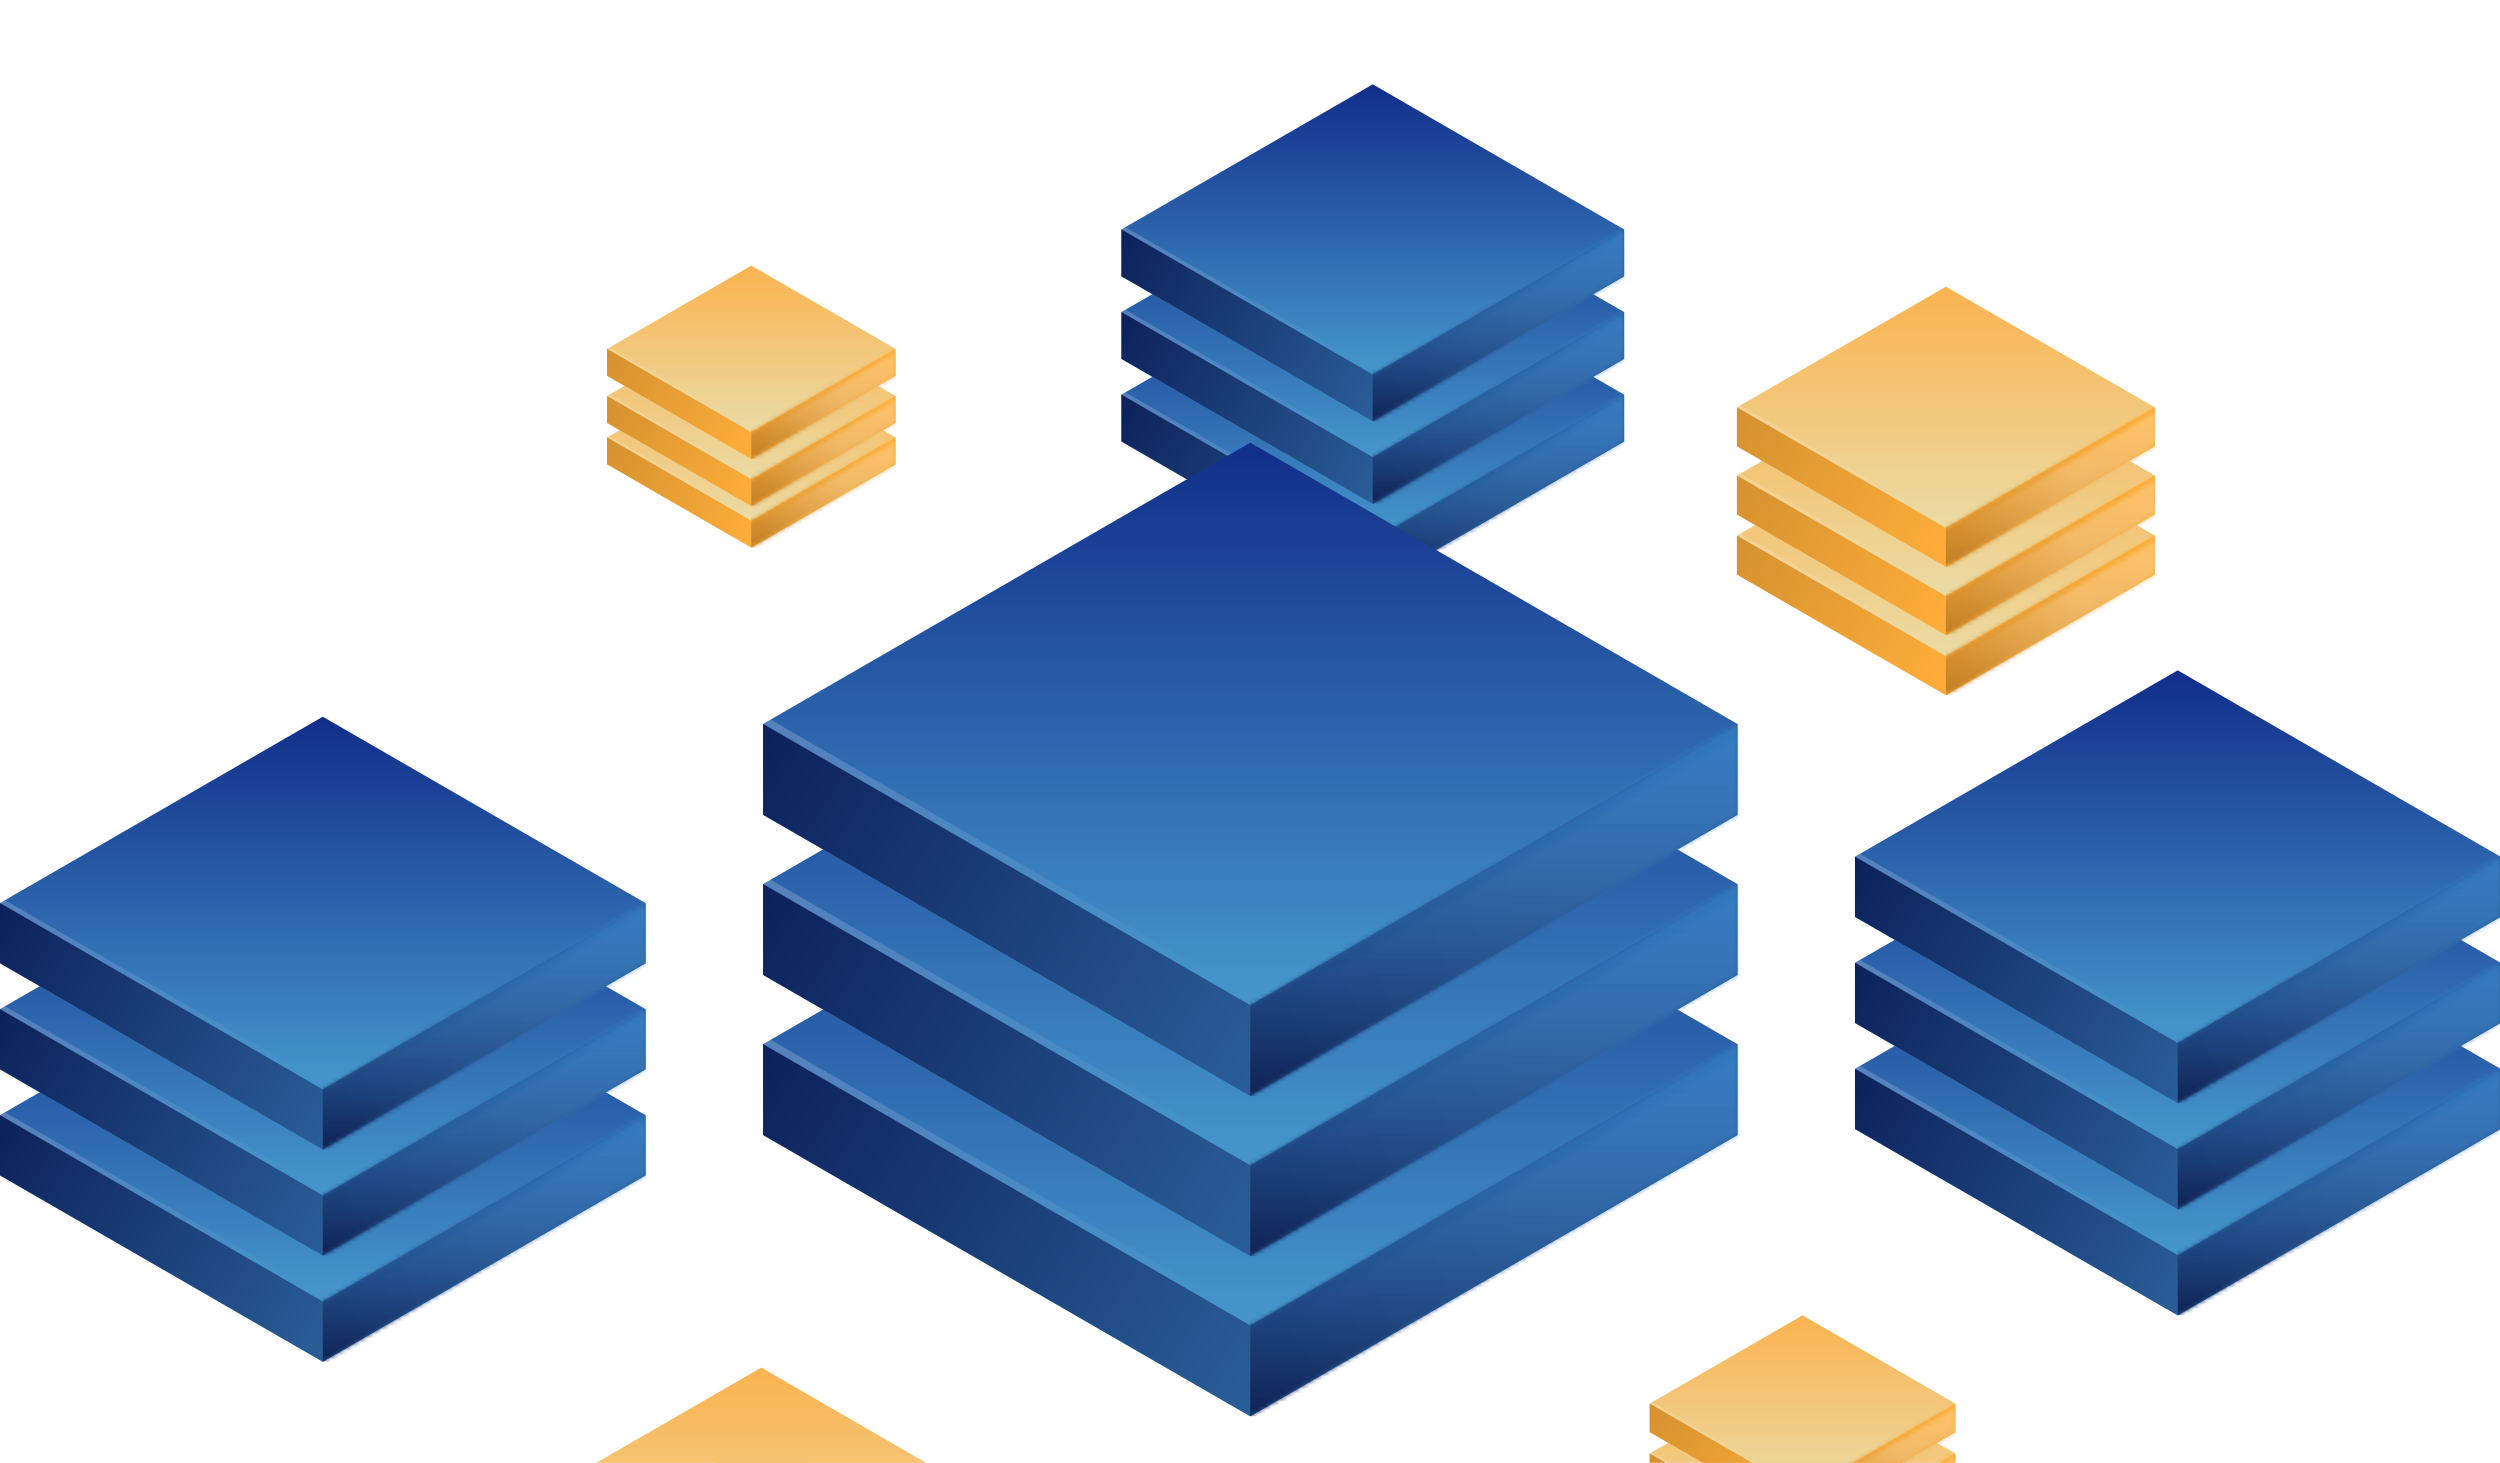 <svg width="593" height="347" viewBox="0 0 593 347" fill="none" xmlns="http://www.w3.org/2000/svg">
<g clip-path="url(#clip0)">
<g filter="url(#filter0_d)">
<path d="M76.557 200.32L153.113 244.52V258.8L76.557 303L0 258.8V244.52L76.557 200.32Z" fill="url(#paint0_linear)"/>
<path fill-rule="evenodd" clip-rule="evenodd" d="M1.178 243.84L0 244.52V258.8L76.557 303L153.113 258.8V244.52L151.936 243.84L76.557 287.36L1.178 243.84Z" fill="url(#paint1_linear)" fill-opacity="0.2"/>
<path fill-rule="evenodd" clip-rule="evenodd" d="M0 244.52V258.8L76.557 303L153.113 258.8V244.52L76.557 288.72L0 244.52Z" fill="url(#paint2_linear)"/>
<mask id="mask0" mask-type="alpha" maskUnits="userSpaceOnUse" x="0" y="244" width="154" height="59">
<path fill-rule="evenodd" clip-rule="evenodd" d="M0 244.52V258.8L76.557 303L153.113 258.8V244.52L76.557 288.72L0 244.52Z" fill="url(#paint3_linear)"/>
</mask>
<g mask="url(#mask0)">
<rect x="76.557" y="243.16" width="76.84" height="59.84" fill="url(#paint4_linear)"/>
</g>
<g opacity="0.05">
<mask id="mask1" mask-type="alpha" maskUnits="userSpaceOnUse" x="0" y="246" width="154" height="57">
<path fill-rule="evenodd" clip-rule="evenodd" d="M0 246.56V258.8L76.557 303L153.113 258.8V246.56L76.557 290.76L0 246.56Z" fill="url(#paint5_linear)"/>
</mask>
<g mask="url(#mask1)">
<rect x="76.557" y="245.2" width="76.84" height="59.84" fill="url(#paint6_linear)"/>
</g>
</g>
<path d="M76.557 175.16L153.113 219.36V233.64L76.557 277.84L0 233.64V219.36L76.557 175.16Z" fill="url(#paint7_linear)"/>
<path fill-rule="evenodd" clip-rule="evenodd" d="M1.178 218.68L0 219.36V233.64L76.557 277.84L153.113 233.64V219.36L151.936 218.68L76.557 262.2L1.178 218.68Z" fill="url(#paint8_linear)" fill-opacity="0.2"/>
<path fill-rule="evenodd" clip-rule="evenodd" d="M0 219.36V233.64L76.557 277.84L153.113 233.64V219.36L76.557 263.56L0 219.36Z" fill="url(#paint9_linear)"/>
<mask id="mask2" mask-type="alpha" maskUnits="userSpaceOnUse" x="0" y="219" width="154" height="59">
<path fill-rule="evenodd" clip-rule="evenodd" d="M0 219.36V233.64L76.557 277.84L153.113 233.64V219.36L76.557 263.56L0 219.36Z" fill="url(#paint10_linear)"/>
</mask>
<g mask="url(#mask2)">
<rect x="76.557" y="218" width="76.84" height="59.84" fill="url(#paint11_linear)"/>
</g>
<g opacity="0.05">
<mask id="mask3" mask-type="alpha" maskUnits="userSpaceOnUse" x="0" y="221" width="154" height="57">
<path fill-rule="evenodd" clip-rule="evenodd" d="M76.557 265.6L153.113 221.4V233.64L76.557 277.84L0 233.64V221.4L76.557 265.6Z" fill="url(#paint12_linear)"/>
</mask>
<g mask="url(#mask3)">
<rect x="76.557" y="220.04" width="76.84" height="59.84" fill="url(#paint13_linear)"/>
</g>
</g>
<path d="M76.557 150L153.113 194.2V208.48L76.557 252.68L0 208.48V194.2L76.557 150Z" fill="url(#paint14_linear)"/>
<path fill-rule="evenodd" clip-rule="evenodd" d="M1.178 193.52L0 194.2V208.48L76.557 252.68L153.113 208.48V194.2L151.936 193.52L76.557 237.04L1.178 193.52Z" fill="url(#paint15_linear)" fill-opacity="0.2"/>
<path fill-rule="evenodd" clip-rule="evenodd" d="M0 194.2V208.48L76.557 252.68L153.113 208.48V194.2L76.557 238.4L0 194.2Z" fill="url(#paint16_linear)"/>
<mask id="mask4" mask-type="alpha" maskUnits="userSpaceOnUse" x="0" y="194" width="154" height="59">
<path fill-rule="evenodd" clip-rule="evenodd" d="M0 194.2V208.48L76.557 252.68L153.113 208.48V194.2L76.557 238.4L0 194.2Z" fill="url(#paint17_linear)"/>
</mask>
<g mask="url(#mask4)">
<rect x="76.557" y="192.84" width="76.84" height="59.84" fill="url(#paint18_linear)"/>
</g>
<g opacity="0.05">
<mask id="mask5" mask-type="alpha" maskUnits="userSpaceOnUse" x="0" y="196" width="154" height="57">
<path fill-rule="evenodd" clip-rule="evenodd" d="M76.557 240.44L153.113 196.24V208.48L76.557 252.68L0 208.48V196.24L76.557 240.44Z" fill="url(#paint19_linear)"/>
</mask>
<g mask="url(#mask5)">
<rect x="76.557" y="194.88" width="76.84" height="59.84" fill="url(#paint20_linear)"/>
</g>
</g>
</g>
<g filter="url(#filter1_d)">
<path d="M516.557 189.32L593.113 233.52V247.8L516.557 292L440 247.8V233.52L516.557 189.32Z" fill="url(#paint21_linear)"/>
<path fill-rule="evenodd" clip-rule="evenodd" d="M441.178 232.84L440 233.52V247.8L516.557 292L593.113 247.8V233.52L591.936 232.84L516.557 276.36L441.178 232.84Z" fill="url(#paint22_linear)" fill-opacity="0.2"/>
<path fill-rule="evenodd" clip-rule="evenodd" d="M440 233.52V247.8L516.557 292L593.113 247.8V233.52L516.557 277.72L440 233.52Z" fill="url(#paint23_linear)"/>
<mask id="mask6" mask-type="alpha" maskUnits="userSpaceOnUse" x="440" y="233" width="154" height="59">
<path fill-rule="evenodd" clip-rule="evenodd" d="M440 233.52V247.8L516.557 292L593.113 247.8V233.52L516.557 277.72L440 233.52Z" fill="url(#paint24_linear)"/>
</mask>
<g mask="url(#mask6)">
<rect x="516.557" y="232.16" width="76.84" height="59.84" fill="url(#paint25_linear)"/>
</g>
<g opacity="0.05">
<mask id="mask7" mask-type="alpha" maskUnits="userSpaceOnUse" x="440" y="235" width="154" height="57">
<path fill-rule="evenodd" clip-rule="evenodd" d="M440 235.56V247.8L516.557 292L593.113 247.8V235.56L516.557 279.76L440 235.56Z" fill="url(#paint26_linear)"/>
</mask>
<g mask="url(#mask7)">
<rect x="516.557" y="234.2" width="76.84" height="59.84" fill="url(#paint27_linear)"/>
</g>
</g>
<path d="M516.557 164.16L593.113 208.36V222.64L516.557 266.84L440 222.64V208.36L516.557 164.16Z" fill="url(#paint28_linear)"/>
<path fill-rule="evenodd" clip-rule="evenodd" d="M441.178 207.68L440 208.36V222.64L516.557 266.84L593.113 222.64V208.36L591.936 207.68L516.557 251.2L441.178 207.68Z" fill="url(#paint29_linear)" fill-opacity="0.2"/>
<path fill-rule="evenodd" clip-rule="evenodd" d="M440 208.36V222.64L516.557 266.84L593.113 222.64V208.36L516.557 252.56L440 208.36Z" fill="url(#paint30_linear)"/>
<mask id="mask8" mask-type="alpha" maskUnits="userSpaceOnUse" x="440" y="208" width="154" height="59">
<path fill-rule="evenodd" clip-rule="evenodd" d="M440 208.36V222.64L516.557 266.84L593.113 222.64V208.36L516.557 252.56L440 208.36Z" fill="url(#paint31_linear)"/>
</mask>
<g mask="url(#mask8)">
<rect x="516.557" y="207" width="76.84" height="59.84" fill="url(#paint32_linear)"/>
</g>
<g opacity="0.05">
<mask id="mask9" mask-type="alpha" maskUnits="userSpaceOnUse" x="440" y="210" width="154" height="57">
<path fill-rule="evenodd" clip-rule="evenodd" d="M516.557 254.6L593.113 210.4V222.64L516.557 266.84L440 222.64V210.4L516.557 254.6Z" fill="url(#paint33_linear)"/>
</mask>
<g mask="url(#mask9)">
<rect x="516.557" y="209.04" width="76.84" height="59.84" fill="url(#paint34_linear)"/>
</g>
</g>
<path d="M516.557 139L593.113 183.2V197.48L516.557 241.68L440 197.48V183.2L516.557 139Z" fill="url(#paint35_linear)"/>
<path fill-rule="evenodd" clip-rule="evenodd" d="M441.178 182.52L440 183.2V197.48L516.557 241.68L593.113 197.48V183.2L591.936 182.52L516.557 226.04L441.178 182.52Z" fill="url(#paint36_linear)" fill-opacity="0.2"/>
<path fill-rule="evenodd" clip-rule="evenodd" d="M440 183.2V197.48L516.557 241.68L593.113 197.48V183.2L516.557 227.4L440 183.2Z" fill="url(#paint37_linear)"/>
<mask id="mask10" mask-type="alpha" maskUnits="userSpaceOnUse" x="440" y="183" width="154" height="59">
<path fill-rule="evenodd" clip-rule="evenodd" d="M440 183.2V197.48L516.557 241.68L593.113 197.48V183.2L516.557 227.4L440 183.2Z" fill="url(#paint38_linear)"/>
</mask>
<g mask="url(#mask10)">
<rect x="516.557" y="181.84" width="76.84" height="59.84" fill="url(#paint39_linear)"/>
</g>
<g opacity="0.05">
<mask id="mask11" mask-type="alpha" maskUnits="userSpaceOnUse" x="440" y="185" width="154" height="57">
<path fill-rule="evenodd" clip-rule="evenodd" d="M516.557 229.44L593.113 185.24V197.48L516.557 241.68L440 197.48V185.24L516.557 229.44Z" fill="url(#paint40_linear)"/>
</mask>
<g mask="url(#mask11)">
<rect x="516.557" y="183.88" width="76.84" height="59.84" fill="url(#paint41_linear)"/>
</g>
</g>
</g>
<g filter="url(#filter2_d)">
<path d="M325.616 39.184L385.23 73.602V84.721L325.616 119.139L266.002 84.721V73.602L325.616 39.184Z" fill="url(#paint42_linear)"/>
<path fill-rule="evenodd" clip-rule="evenodd" d="M266.917 73.072L266 73.602V84.721L325.614 119.139L385.228 84.721V73.602L384.31 73.072L325.614 106.961L266.917 73.072Z" fill="url(#paint43_linear)" fill-opacity="0.2"/>
<path fill-rule="evenodd" clip-rule="evenodd" d="M325.614 108.02L385.228 73.602V84.721L325.614 119.139L266 84.721V73.602L325.614 108.02Z" fill="url(#paint44_linear)"/>
<mask id="mask12" mask-type="alpha" maskUnits="userSpaceOnUse" x="266" y="73" width="120" height="47">
<path fill-rule="evenodd" clip-rule="evenodd" d="M325.614 108.02L385.228 73.602V84.721L325.614 119.139L266 84.721V73.602L325.614 108.02Z" fill="url(#paint45_linear)"/>
</mask>
<g mask="url(#mask12)">
<rect x="325.613" y="72.543" width="59.834" height="46.597" fill="url(#paint46_linear)"/>
</g>
<g opacity="0.05">
<mask id="mask13" mask-type="alpha" maskUnits="userSpaceOnUse" x="266" y="75" width="120" height="45">
<path fill-rule="evenodd" clip-rule="evenodd" d="M325.614 109.608L385.228 75.19V84.721L325.614 119.139L266 84.721V75.19L325.614 109.608Z" fill="url(#paint47_linear)"/>
</mask>
<g mask="url(#mask13)">
<rect x="325.613" y="74.131" width="59.834" height="46.597" fill="url(#paint48_linear)"/>
</g>
</g>
<path d="M325.616 19.592L385.23 54.01V65.129L325.616 99.547L266.002 65.129V54.01L325.616 19.592Z" fill="url(#paint49_linear)"/>
<path fill-rule="evenodd" clip-rule="evenodd" d="M266.917 53.48L266 54.01V65.129L325.614 99.548L385.228 65.129V54.01L384.31 53.48L325.614 87.369L266.917 53.48Z" fill="url(#paint50_linear)" fill-opacity="0.2"/>
<path fill-rule="evenodd" clip-rule="evenodd" d="M325.614 88.428L385.228 54.01V65.129L325.614 99.547L266 65.129V54.01L325.614 88.428Z" fill="url(#paint51_linear)"/>
<mask id="mask14" mask-type="alpha" maskUnits="userSpaceOnUse" x="266" y="54" width="120" height="46">
<path fill-rule="evenodd" clip-rule="evenodd" d="M325.614 88.428L385.228 54.01V65.129L325.614 99.547L266 65.129V54.01L325.614 88.428Z" fill="url(#paint52_linear)"/>
</mask>
<g mask="url(#mask14)">
<rect x="325.613" y="52.951" width="59.834" height="46.597" fill="url(#paint53_linear)"/>
</g>
<g opacity="0.05">
<mask id="mask15" mask-type="alpha" maskUnits="userSpaceOnUse" x="266" y="55" width="120" height="45">
<path fill-rule="evenodd" clip-rule="evenodd" d="M325.614 90.016L385.228 55.598V65.13L325.614 99.548L266 65.13V55.598L325.614 90.016Z" fill="url(#paint54_linear)"/>
</mask>
<g mask="url(#mask15)">
<rect x="325.613" y="54.539" width="59.834" height="46.597" fill="url(#paint55_linear)"/>
</g>
</g>
<path d="M325.616 0L385.23 34.418V45.538L325.616 79.956L266.002 45.538V34.418L325.616 0Z" fill="url(#paint56_linear)"/>
<path fill-rule="evenodd" clip-rule="evenodd" d="M266.917 33.889L266 34.418V45.538L325.614 79.956L385.228 45.538V34.418L384.31 33.889L325.614 67.777L266.917 33.889Z" fill="url(#paint57_linear)" fill-opacity="0.2"/>
<path fill-rule="evenodd" clip-rule="evenodd" d="M325.614 68.836L385.228 34.418V45.538L325.614 79.956L266 45.538V34.418L325.614 68.836Z" fill="url(#paint58_linear)"/>
<mask id="mask16" mask-type="alpha" maskUnits="userSpaceOnUse" x="266" y="34" width="120" height="46">
<path fill-rule="evenodd" clip-rule="evenodd" d="M325.614 68.836L385.228 34.418V45.538L325.614 79.956L266 45.538V34.418L325.614 68.836Z" fill="url(#paint59_linear)"/>
</mask>
<g mask="url(#mask16)">
<rect x="325.613" y="33.359" width="59.834" height="46.597" fill="url(#paint60_linear)"/>
</g>
<g opacity="0.05">
<mask id="mask17" mask-type="alpha" maskUnits="userSpaceOnUse" x="266" y="36" width="120" height="44">
<path fill-rule="evenodd" clip-rule="evenodd" d="M325.614 70.425L385.228 36.007V45.538L325.614 79.956L266 45.538V36.007L325.614 70.425Z" fill="url(#paint61_linear)"/>
</mask>
<g mask="url(#mask17)">
<rect x="325.613" y="34.947" width="59.834" height="46.597" fill="url(#paint62_linear)"/>
</g>
</g>
</g>
<g filter="url(#filter3_d)">
<path d="M296.557 160.954L412.113 227.671V249.226L296.557 315.942L181 249.226V227.671L296.557 160.954Z" fill="url(#paint63_linear)"/>
<path fill-rule="evenodd" clip-rule="evenodd" d="M182.778 226.645L181 227.671V249.226L296.557 315.942L412.113 249.226V227.671L410.336 226.645L296.557 292.335L182.778 226.645Z" fill="url(#paint64_linear)" fill-opacity="0.2"/>
<path fill-rule="evenodd" clip-rule="evenodd" d="M296.557 294.388L412.113 227.671V249.226L296.557 315.942L181 249.226V227.671L296.557 294.388Z" fill="url(#paint65_linear)"/>
<mask id="mask18" mask-type="alpha" maskUnits="userSpaceOnUse" x="181" y="227" width="232" height="89">
<path fill-rule="evenodd" clip-rule="evenodd" d="M296.557 294.388L412.113 227.671V249.226L296.557 315.942L181 249.226V227.671L296.557 294.388Z" fill="url(#paint66_linear)"/>
</mask>
<g mask="url(#mask18)">
<rect x="296.557" y="225.618" width="115.984" height="90.324" fill="url(#paint67_linear)"/>
</g>
<g opacity="0.05">
<mask id="mask19" mask-type="alpha" maskUnits="userSpaceOnUse" x="181" y="230" width="232" height="86">
<path fill-rule="evenodd" clip-rule="evenodd" d="M296.557 297.467L412.113 230.75V249.226L296.557 315.942L181 249.226V230.75L296.557 297.467Z" fill="url(#paint68_linear)"/>
</mask>
<g mask="url(#mask19)">
<rect x="296.557" y="228.697" width="115.984" height="90.324" fill="url(#paint69_linear)"/>
</g>
</g>
<path d="M296.557 122.977L412.113 189.694V211.248L296.557 277.965L181 211.248V189.694L296.557 122.977Z" fill="url(#paint70_linear)"/>
<path fill-rule="evenodd" clip-rule="evenodd" d="M182.778 188.667L181 189.694V211.248L296.557 277.965L412.113 211.248V189.694L410.336 188.667L296.557 254.358L182.778 188.667Z" fill="url(#paint71_linear)" fill-opacity="0.2"/>
<path fill-rule="evenodd" clip-rule="evenodd" d="M181 189.694V211.248L296.557 277.965L412.113 211.248V189.694L296.557 256.41L181 189.694Z" fill="url(#paint72_linear)"/>
<mask id="mask20" mask-type="alpha" maskUnits="userSpaceOnUse" x="181" y="189" width="232" height="89">
<path fill-rule="evenodd" clip-rule="evenodd" d="M181 189.694V211.248L296.557 277.965L412.113 211.248V189.694L296.557 256.41L181 189.694Z" fill="url(#paint73_linear)"/>
</mask>
<g mask="url(#mask20)">
<rect x="296.557" y="187.641" width="115.984" height="90.324" fill="url(#paint74_linear)"/>
</g>
<g opacity="0.05">
<mask id="mask21" mask-type="alpha" maskUnits="userSpaceOnUse" x="181" y="192" width="232" height="86">
<path fill-rule="evenodd" clip-rule="evenodd" d="M181 192.773V211.248L296.557 277.965L412.113 211.248V192.773L296.557 259.49L181 192.773Z" fill="url(#paint75_linear)"/>
</mask>
<g mask="url(#mask21)">
<rect x="296.557" y="190.72" width="115.984" height="90.324" fill="url(#paint76_linear)"/>
</g>
</g>
<path d="M296.557 85L412.113 151.717V173.271L296.557 239.988L181 173.271V151.717L296.557 85Z" fill="url(#paint77_linear)"/>
<path fill-rule="evenodd" clip-rule="evenodd" d="M182.778 150.69L181 151.717V173.271L296.557 239.988L412.113 173.271V151.717L410.335 150.69L296.557 216.38L182.778 150.69Z" fill="url(#paint78_linear)" fill-opacity="0.2"/>
<path fill-rule="evenodd" clip-rule="evenodd" d="M296.557 218.433L412.113 151.717V173.271L296.557 239.988L181 173.271V151.717L296.557 218.433Z" fill="url(#paint79_linear)"/>
<mask id="mask22" mask-type="alpha" maskUnits="userSpaceOnUse" x="181" y="151" width="232" height="89">
<path fill-rule="evenodd" clip-rule="evenodd" d="M296.557 218.433L412.113 151.717V173.271L296.557 239.988L181 173.271V151.717L296.557 218.433Z" fill="url(#paint80_linear)"/>
</mask>
<g mask="url(#mask22)">
<rect x="296.557" y="149.664" width="115.984" height="90.324" fill="url(#paint81_linear)"/>
</g>
<g opacity="0.05">
<mask id="mask23" mask-type="alpha" maskUnits="userSpaceOnUse" x="181" y="154" width="232" height="86">
<path fill-rule="evenodd" clip-rule="evenodd" d="M296.557 221.513L412.113 154.796V173.271L296.557 239.988L181 173.271V154.796L296.557 221.513Z" fill="url(#paint82_linear)"/>
</mask>
<g mask="url(#mask23)">
<rect x="296.557" y="152.743" width="115.984" height="90.324" fill="url(#paint83_linear)"/>
</g>
</g>
</g>
<g filter="url(#filter4_d)">
<path d="M180.557 334.819L230.113 363.43V372.674L180.557 401.285L131 372.674V363.43L180.557 334.819Z" fill="url(#paint84_linear)"/>
</g>
<g filter="url(#filter5_d)">
<path d="M178.213 64.004L212.425 83.757V90.138L178.213 109.891L144 90.138V83.757L178.213 64.004Z" fill="url(#paint85_linear)"/>
<path fill-rule="evenodd" clip-rule="evenodd" d="M144.526 83.453L144 83.757V90.138L178.213 109.891L212.425 90.138V83.757L211.899 83.453L178.213 102.901L144.526 83.453Z" fill="url(#paint86_linear)" fill-opacity="0.2"/>
<path fill-rule="evenodd" clip-rule="evenodd" d="M144 83.757V90.138L178.213 109.891L212.425 90.138V83.757L178.213 103.509L144 83.757Z" fill="url(#paint87_linear)"/>
<mask id="mask24" mask-type="alpha" maskUnits="userSpaceOnUse" x="144" y="83" width="69" height="27">
<path fill-rule="evenodd" clip-rule="evenodd" d="M144 83.757V90.138L178.213 109.891L212.425 90.138V83.757L178.213 103.509L144 83.757Z" fill="url(#paint88_linear)"/>
</mask>
<g mask="url(#mask24)">
<rect x="178.213" y="83.149" width="34.339" height="26.742" fill="url(#paint89_linear)"/>
</g>
<g opacity="0.25">
<mask id="mask25" mask-type="alpha" maskUnits="userSpaceOnUse" x="144" y="84" width="69" height="26">
<path fill-rule="evenodd" clip-rule="evenodd" d="M144 84.668V90.138L178.213 109.891L212.425 90.138V84.668L178.213 104.421L144 84.668Z" fill="#FFA839"/>
</mask>
<g mask="url(#mask25)">
<path d="M178.213 84.06H212.552V110.802H178.213V84.06Z" fill="url(#paint90_linear)"/>
</g>
</g>
</g>
<g filter="url(#filter6_d)">
<path d="M461.557 78.424L511.113 107.036V116.279L461.557 144.891L412 116.279V107.036L461.557 78.424Z" fill="url(#paint91_linear)"/>
<path fill-rule="evenodd" clip-rule="evenodd" d="M412.762 106.595L412 107.036V116.279L461.557 144.891L511.113 116.279V107.036L510.351 106.595L461.557 134.767L412.762 106.595Z" fill="url(#paint92_linear)" fill-opacity="0.2"/>
<path fill-rule="evenodd" clip-rule="evenodd" d="M412 107.036V116.279L461.557 144.891L511.113 116.279V107.036L461.557 135.647L412 107.036Z" fill="url(#paint93_linear)"/>
<mask id="mask26" mask-type="alpha" maskUnits="userSpaceOnUse" x="412" y="107" width="100" height="38">
<path fill-rule="evenodd" clip-rule="evenodd" d="M412 107.036V116.279L461.557 144.891L511.113 116.279V107.036L461.557 135.647L412 107.036Z" fill="url(#paint94_linear)"/>
</mask>
<g mask="url(#mask26)">
<rect x="461.557" y="106.155" width="49.74" height="38.736" fill="url(#paint95_linear)"/>
</g>
<g opacity="0.25">
<mask id="mask27" mask-type="alpha" maskUnits="userSpaceOnUse" x="412" y="108" width="100" height="37">
<path fill-rule="evenodd" clip-rule="evenodd" d="M412 108.356V116.279L461.557 144.891L511.113 116.279V108.356L461.557 136.968L412 108.356Z" fill="#FFA839"/>
</mask>
<g mask="url(#mask27)">
<path d="M461.557 107.476H511.297V146.211H461.557V107.476Z" fill="url(#paint96_linear)"/>
</g>
</g>
</g>
<g filter="url(#filter7_d)">
<path d="M180.557 320.578L230.113 349.189V358.433L180.557 387.044L131 358.433V349.189L180.557 320.578Z" fill="url(#paint97_linear)"/>
</g>
<g filter="url(#filter8_d)">
<path d="M178.213 54.172L212.425 73.925V80.307L178.213 100.059L144 80.307V73.925L178.213 54.172Z" fill="url(#paint98_linear)"/>
<path fill-rule="evenodd" clip-rule="evenodd" d="M144.526 73.621L144 73.925V80.307L178.213 100.059L212.425 80.307V73.925L211.899 73.621L178.213 93.07L144.526 73.621Z" fill="url(#paint99_linear)" fill-opacity="0.2"/>
<path fill-rule="evenodd" clip-rule="evenodd" d="M144 73.925V80.307L178.213 100.059L212.425 80.307V73.925L178.213 93.678L144 73.925Z" fill="url(#paint100_linear)"/>
<mask id="mask28" mask-type="alpha" maskUnits="userSpaceOnUse" x="144" y="73" width="69" height="28">
<path fill-rule="evenodd" clip-rule="evenodd" d="M144 73.925V80.307L178.213 100.059L212.425 80.307V73.925L178.213 93.678L144 73.925Z" fill="url(#paint101_linear)"/>
</mask>
<g mask="url(#mask28)">
<rect x="178.213" y="73.317" width="34.339" height="26.742" fill="url(#paint102_linear)"/>
</g>
<g opacity="0.25">
<mask id="mask29" mask-type="alpha" maskUnits="userSpaceOnUse" x="144" y="74" width="69" height="27">
<path fill-rule="evenodd" clip-rule="evenodd" d="M144 74.837V80.307L178.213 100.059L212.425 80.307V74.837L178.213 94.589L144 74.837Z" fill="#FFA839"/>
</mask>
<g mask="url(#mask29)">
<path d="M178.213 74.229H212.552V100.971H178.213V74.229Z" fill="url(#paint103_linear)"/>
</g>
</g>
</g>
<g filter="url(#filter9_d)">
<path d="M461.557 64.183L511.113 92.795V102.038L461.557 130.65L412 102.038V92.795L461.557 64.183Z" fill="url(#paint104_linear)"/>
<path fill-rule="evenodd" clip-rule="evenodd" d="M412.762 92.355L412 92.795V102.038L461.557 130.65L511.113 102.038V92.795L510.351 92.355L461.557 120.526L412.762 92.355Z" fill="url(#paint105_linear)" fill-opacity="0.2"/>
<path fill-rule="evenodd" clip-rule="evenodd" d="M412 92.795V102.038L461.557 130.65L511.113 102.038V92.795L461.557 121.406L412 92.795Z" fill="url(#paint106_linear)"/>
<mask id="mask30" mask-type="alpha" maskUnits="userSpaceOnUse" x="412" y="92" width="100" height="39">
<path fill-rule="evenodd" clip-rule="evenodd" d="M412 92.795V102.038L461.557 130.65L511.113 102.038V92.795L461.557 121.406L412 92.795Z" fill="url(#paint107_linear)"/>
</mask>
<g mask="url(#mask30)">
<rect x="461.557" y="91.914" width="49.74" height="38.736" fill="url(#paint108_linear)"/>
</g>
<g opacity="0.25">
<mask id="mask31" mask-type="alpha" maskUnits="userSpaceOnUse" x="412" y="94" width="100" height="37">
<path fill-rule="evenodd" clip-rule="evenodd" d="M412 94.115V102.038L461.557 130.65L511.113 102.038V94.115L461.557 122.727L412 94.115Z" fill="#FFA839"/>
</mask>
<g mask="url(#mask31)">
<path d="M461.557 93.235H511.297V131.97H461.557V93.235Z" fill="url(#paint109_linear)"/>
</g>
</g>
</g>
<g filter="url(#filter10_d)">
<path d="M180.557 304.395L230.113 333.006V342.25L180.557 370.861L131 342.25V333.006L180.557 304.395Z" fill="url(#paint110_linear)"/>
<path fill-rule="evenodd" clip-rule="evenodd" d="M131.762 332.566L131 333.006V342.25L180.557 370.861L230.113 342.25V333.006L229.351 332.566L180.557 360.737L131.762 332.566Z" fill="url(#paint111_linear)" fill-opacity="0.2"/>
<path fill-rule="evenodd" clip-rule="evenodd" d="M131 333.006V342.25L180.557 370.861L230.113 342.25V333.006L180.557 361.618L131 333.006Z" fill="url(#paint112_linear)"/>
<mask id="mask32" mask-type="alpha" maskUnits="userSpaceOnUse" x="131" y="333" width="100" height="38">
<path fill-rule="evenodd" clip-rule="evenodd" d="M131 333.006V342.25L180.557 370.861L230.113 342.25V333.006L180.557 361.618L131 333.006Z" fill="url(#paint113_linear)"/>
</mask>
<g mask="url(#mask32)">
<rect x="180.557" y="332.126" width="49.74" height="38.736" fill="url(#paint114_linear)"/>
</g>
<g opacity="0.25">
<mask id="mask33" mask-type="alpha" maskUnits="userSpaceOnUse" x="131" y="334" width="100" height="37">
<path fill-rule="evenodd" clip-rule="evenodd" d="M131 334.327V342.25L180.557 370.861L230.113 342.25V334.327L180.557 362.938L131 334.327Z" fill="#FFA839"/>
</mask>
<g mask="url(#mask33)">
<path d="M180.557 333.446H230.297V372.182H180.557V333.446Z" fill="url(#paint115_linear)"/>
</g>
</g>
</g>
<g filter="url(#filter11_d)">
<path d="M178.213 43L212.425 62.753V69.134L178.213 88.887L144 69.134V62.753L178.213 43Z" fill="url(#paint116_linear)"/>
<path fill-rule="evenodd" clip-rule="evenodd" d="M144.526 62.449L144 62.753V69.134L178.213 88.887L212.425 69.134V62.753L211.899 62.449L178.213 81.898L144.526 62.449Z" fill="url(#paint117_linear)" fill-opacity="0.2"/>
<path fill-rule="evenodd" clip-rule="evenodd" d="M144 62.753V69.134L178.213 88.887L212.425 69.134V62.753L178.213 82.505L144 62.753Z" fill="url(#paint118_linear)"/>
<mask id="mask34" mask-type="alpha" maskUnits="userSpaceOnUse" x="144" y="62" width="69" height="27">
<path fill-rule="evenodd" clip-rule="evenodd" d="M144 62.753V69.134L178.213 88.887L212.425 69.134V62.753L178.213 82.505L144 62.753Z" fill="url(#paint119_linear)"/>
</mask>
<g mask="url(#mask34)">
<rect x="178.213" y="62.145" width="34.339" height="26.742" fill="url(#paint120_linear)"/>
</g>
<g opacity="0.25">
<mask id="mask35" mask-type="alpha" maskUnits="userSpaceOnUse" x="144" y="63" width="69" height="26">
<path fill-rule="evenodd" clip-rule="evenodd" d="M144 63.664V69.134L178.213 88.887L212.425 69.134V63.664L178.213 83.417L144 63.664Z" fill="#FFA839"/>
</mask>
<g mask="url(#mask35)">
<path d="M178.213 63.057H212.552V89.799H178.213V63.057Z" fill="url(#paint121_linear)"/>
</g>
</g>
</g>
<g filter="url(#filter12_d)">
<path d="M427.555 314.26L463.814 335.194V341.957L427.555 362.891L391.297 341.957V335.194L427.555 314.26Z" fill="url(#paint122_linear)"/>
<path fill-rule="evenodd" clip-rule="evenodd" d="M391.855 334.872L391.297 335.194V341.957L427.555 362.891L463.814 341.957V335.194L463.256 334.872L427.555 355.484L391.855 334.872Z" fill="url(#paint123_linear)" fill-opacity="0.2"/>
<path fill-rule="evenodd" clip-rule="evenodd" d="M391.297 335.194V341.957L427.555 362.891L463.814 341.957V335.194L427.555 356.128L391.297 335.194Z" fill="url(#paint124_linear)"/>
<mask id="mask36" mask-type="alpha" maskUnits="userSpaceOnUse" x="391" y="335" width="73" height="28">
<path fill-rule="evenodd" clip-rule="evenodd" d="M391.297 335.194V341.957L427.555 362.891L463.814 341.957V335.194L427.555 356.128L391.297 335.194Z" fill="url(#paint125_linear)"/>
</mask>
<g mask="url(#mask36)">
<rect x="427.555" y="334.55" width="36.393" height="28.341" fill="url(#paint126_linear)"/>
</g>
<g opacity="0.25">
<mask id="mask37" mask-type="alpha" maskUnits="userSpaceOnUse" x="391" y="336" width="73" height="27">
<path fill-rule="evenodd" clip-rule="evenodd" d="M391.297 336.16V341.957L427.555 362.891L463.814 341.957V336.16L427.555 357.094L391.297 336.16Z" fill="#FFA839"/>
</mask>
<g mask="url(#mask37)">
<path d="M427.555 335.516H463.947V363.857H427.555V335.516Z" fill="url(#paint127_linear)"/>
</g>
</g>
</g>
<g filter="url(#filter13_d)">
<path d="M427.555 303.84L463.814 324.774V331.538L427.555 352.471L391.297 331.538V324.774L427.555 303.84Z" fill="url(#paint128_linear)"/>
<path fill-rule="evenodd" clip-rule="evenodd" d="M391.855 324.452L391.297 324.774V331.538L427.555 352.471L463.814 331.538V324.774L463.256 324.452L427.555 345.064L391.855 324.452Z" fill="url(#paint129_linear)" fill-opacity="0.2"/>
<path fill-rule="evenodd" clip-rule="evenodd" d="M391.297 324.774V331.538L427.555 352.471L463.814 331.538V324.774L427.555 345.708L391.297 324.774Z" fill="url(#paint130_linear)"/>
<mask id="mask38" mask-type="alpha" maskUnits="userSpaceOnUse" x="391" y="324" width="73" height="29">
<path fill-rule="evenodd" clip-rule="evenodd" d="M391.297 324.774V331.538L427.555 352.471L463.814 331.538V324.774L427.555 345.708L391.297 324.774Z" fill="url(#paint131_linear)"/>
</mask>
<g mask="url(#mask38)">
<rect x="427.555" y="324.13" width="36.393" height="28.341" fill="url(#paint132_linear)"/>
</g>
<g opacity="0.25">
<mask id="mask39" mask-type="alpha" maskUnits="userSpaceOnUse" x="391" y="325" width="73" height="28">
<path fill-rule="evenodd" clip-rule="evenodd" d="M391.297 325.74V331.538L427.555 352.471L463.814 331.538V325.74L427.555 346.674L391.297 325.74Z" fill="#FFA839"/>
</mask>
<g mask="url(#mask39)">
<path d="M427.555 325.096H463.947V353.438H427.555V325.096Z" fill="url(#paint133_linear)"/>
</g>
</g>
</g>
<g filter="url(#filter14_d)">
<path d="M427.555 292L463.814 312.934V319.697L427.555 340.631L391.297 319.697V312.934L427.555 292Z" fill="url(#paint134_linear)"/>
<path fill-rule="evenodd" clip-rule="evenodd" d="M391.855 312.612L391.297 312.934V319.697L427.555 340.631L463.814 319.697V312.934L463.256 312.612L427.555 333.224L391.855 312.612Z" fill="url(#paint135_linear)" fill-opacity="0.2"/>
<path fill-rule="evenodd" clip-rule="evenodd" d="M391.297 312.934V319.697L427.555 340.631L463.814 319.697V312.934L427.555 333.868L391.297 312.934Z" fill="url(#paint136_linear)"/>
<mask id="mask40" mask-type="alpha" maskUnits="userSpaceOnUse" x="391" y="312" width="73" height="29">
<path fill-rule="evenodd" clip-rule="evenodd" d="M391.297 312.934V319.697L427.555 340.631L463.814 319.697V312.934L427.555 333.868L391.297 312.934Z" fill="url(#paint137_linear)"/>
</mask>
<g mask="url(#mask40)">
<rect x="427.555" y="312.29" width="36.393" height="28.341" fill="url(#paint138_linear)"/>
</g>
<g opacity="0.25">
<mask id="mask41" mask-type="alpha" maskUnits="userSpaceOnUse" x="391" y="313" width="73" height="28">
<path fill-rule="evenodd" clip-rule="evenodd" d="M391.297 313.9V319.697L427.555 340.631L463.814 319.697V313.9L427.555 334.834L391.297 313.9Z" fill="#FFA839"/>
</mask>
<g mask="url(#mask41)">
<path d="M427.555 313.256H463.947V341.597H427.555V313.256Z" fill="url(#paint139_linear)"/>
</g>
</g>
</g>
<g filter="url(#filter15_d)">
<path d="M461.557 48L511.113 76.612V85.855L461.557 114.467L412 85.855V76.612L461.557 48Z" fill="url(#paint140_linear)"/>
<path fill-rule="evenodd" clip-rule="evenodd" d="M412.762 76.171L412 76.612V85.855L461.557 114.467L511.113 85.855V76.612L510.351 76.171L461.557 104.343L412.762 76.171Z" fill="url(#paint141_linear)" fill-opacity="0.2"/>
<path fill-rule="evenodd" clip-rule="evenodd" d="M412 76.612V85.855L461.557 114.467L511.113 85.855V76.612L461.557 105.223L412 76.612Z" fill="url(#paint142_linear)"/>
<mask id="mask42" mask-type="alpha" maskUnits="userSpaceOnUse" x="412" y="76" width="100" height="39">
<path fill-rule="evenodd" clip-rule="evenodd" d="M412 76.612V85.855L461.557 114.467L511.113 85.855V76.612L461.557 105.223L412 76.612Z" fill="url(#paint143_linear)"/>
</mask>
<g mask="url(#mask42)">
<rect x="461.557" y="75.731" width="49.74" height="38.736" fill="url(#paint144_linear)"/>
</g>
<g opacity="0.25">
<mask id="mask43" mask-type="alpha" maskUnits="userSpaceOnUse" x="412" y="77" width="100" height="38">
<path fill-rule="evenodd" clip-rule="evenodd" d="M412 77.932V85.855L461.557 114.467L511.113 85.855V77.932L461.557 106.544L412 77.932Z" fill="#FFA839"/>
</mask>
<g mask="url(#mask43)">
<path d="M461.557 77.052H511.297V115.787H461.557V77.052Z" fill="url(#paint145_linear)"/>
</g>
</g>
</g>
</g>
<defs>
<filter id="filter0_d" x="-50" y="120" width="253.113" height="253" filterUnits="userSpaceOnUse" color-interpolation-filters="sRGB">
<feFlood flood-opacity="0" result="BackgroundImageFix"/>
<feColorMatrix in="SourceAlpha" type="matrix" values="0 0 0 0 0 0 0 0 0 0 0 0 0 0 0 0 0 0 127 0" result="hardAlpha"/>
<feOffset dy="20"/>
<feGaussianBlur stdDeviation="25"/>
<feComposite in2="hardAlpha" operator="out"/>
<feColorMatrix type="matrix" values="0 0 0 0 0 0 0 0 0 0 0 0 0 0 0 0 0 0 0.05 0"/>
<feBlend mode="normal" in2="BackgroundImageFix" result="effect1_dropShadow"/>
<feBlend mode="normal" in="SourceGraphic" in2="effect1_dropShadow" result="shape"/>
</filter>
<filter id="filter1_d" x="390" y="109" width="253.113" height="253" filterUnits="userSpaceOnUse" color-interpolation-filters="sRGB">
<feFlood flood-opacity="0" result="BackgroundImageFix"/>
<feColorMatrix in="SourceAlpha" type="matrix" values="0 0 0 0 0 0 0 0 0 0 0 0 0 0 0 0 0 0 127 0" result="hardAlpha"/>
<feOffset dy="20"/>
<feGaussianBlur stdDeviation="25"/>
<feComposite in2="hardAlpha" operator="out"/>
<feColorMatrix type="matrix" values="0 0 0 0 0 0 0 0 0 0 0 0 0 0 0 0 0 0 0.05 0"/>
<feBlend mode="normal" in2="BackgroundImageFix" result="effect1_dropShadow"/>
<feBlend mode="normal" in="SourceGraphic" in2="effect1_dropShadow" result="shape"/>
</filter>
<filter id="filter2_d" x="216" y="-30" width="219.23" height="219.139" filterUnits="userSpaceOnUse" color-interpolation-filters="sRGB">
<feFlood flood-opacity="0" result="BackgroundImageFix"/>
<feColorMatrix in="SourceAlpha" type="matrix" values="0 0 0 0 0 0 0 0 0 0 0 0 0 0 0 0 0 0 127 0" result="hardAlpha"/>
<feOffset dy="20"/>
<feGaussianBlur stdDeviation="25"/>
<feComposite in2="hardAlpha" operator="out"/>
<feColorMatrix type="matrix" values="0 0 0 0 0 0 0 0 0 0 0 0 0 0 0 0 0 0 0.05 0"/>
<feBlend mode="normal" in2="BackgroundImageFix" result="effect1_dropShadow"/>
<feBlend mode="normal" in="SourceGraphic" in2="effect1_dropShadow" result="shape"/>
</filter>
<filter id="filter3_d" x="131" y="55" width="331.113" height="330.942" filterUnits="userSpaceOnUse" color-interpolation-filters="sRGB">
<feFlood flood-opacity="0" result="BackgroundImageFix"/>
<feColorMatrix in="SourceAlpha" type="matrix" values="0 0 0 0 0 0 0 0 0 0 0 0 0 0 0 0 0 0 127 0" result="hardAlpha"/>
<feOffset dy="20"/>
<feGaussianBlur stdDeviation="25"/>
<feComposite in2="hardAlpha" operator="out"/>
<feColorMatrix type="matrix" values="0 0 0 0 0 0 0 0 0 0 0 0 0 0 0 0 0 0 0.05 0"/>
<feBlend mode="normal" in2="BackgroundImageFix" result="effect1_dropShadow"/>
<feBlend mode="normal" in="SourceGraphic" in2="effect1_dropShadow" result="shape"/>
</filter>
<filter id="filter4_d" x="81" y="304.819" width="199.113" height="166.467" filterUnits="userSpaceOnUse" color-interpolation-filters="sRGB">
<feFlood flood-opacity="0" result="BackgroundImageFix"/>
<feColorMatrix in="SourceAlpha" type="matrix" values="0 0 0 0 0 0 0 0 0 0 0 0 0 0 0 0 0 0 127 0" result="hardAlpha"/>
<feOffset dy="20"/>
<feGaussianBlur stdDeviation="25"/>
<feComposite in2="hardAlpha" operator="out"/>
<feColorMatrix type="matrix" values="0 0 0 0 0 0 0 0 0 0 0 0 0 0 0 0 0 0 0.05 0"/>
<feBlend mode="normal" in2="BackgroundImageFix" result="effect1_dropShadow"/>
<feBlend mode="normal" in="SourceGraphic" in2="effect1_dropShadow" result="shape"/>
</filter>
<filter id="filter5_d" x="94" y="34.004" width="168.425" height="145.887" filterUnits="userSpaceOnUse" color-interpolation-filters="sRGB">
<feFlood flood-opacity="0" result="BackgroundImageFix"/>
<feColorMatrix in="SourceAlpha" type="matrix" values="0 0 0 0 0 0 0 0 0 0 0 0 0 0 0 0 0 0 127 0" result="hardAlpha"/>
<feOffset dy="20"/>
<feGaussianBlur stdDeviation="25"/>
<feComposite in2="hardAlpha" operator="out"/>
<feColorMatrix type="matrix" values="0 0 0 0 0 0 0 0 0 0 0 0 0 0 0 0 0 0 0.05 0"/>
<feBlend mode="normal" in2="BackgroundImageFix" result="effect1_dropShadow"/>
<feBlend mode="normal" in="SourceGraphic" in2="effect1_dropShadow" result="shape"/>
</filter>
<filter id="filter6_d" x="362" y="48.424" width="199.113" height="166.467" filterUnits="userSpaceOnUse" color-interpolation-filters="sRGB">
<feFlood flood-opacity="0" result="BackgroundImageFix"/>
<feColorMatrix in="SourceAlpha" type="matrix" values="0 0 0 0 0 0 0 0 0 0 0 0 0 0 0 0 0 0 127 0" result="hardAlpha"/>
<feOffset dy="20"/>
<feGaussianBlur stdDeviation="25"/>
<feComposite in2="hardAlpha" operator="out"/>
<feColorMatrix type="matrix" values="0 0 0 0 0 0 0 0 0 0 0 0 0 0 0 0 0 0 0.05 0"/>
<feBlend mode="normal" in2="BackgroundImageFix" result="effect1_dropShadow"/>
<feBlend mode="normal" in="SourceGraphic" in2="effect1_dropShadow" result="shape"/>
</filter>
<filter id="filter7_d" x="81" y="290.578" width="199.113" height="166.467" filterUnits="userSpaceOnUse" color-interpolation-filters="sRGB">
<feFlood flood-opacity="0" result="BackgroundImageFix"/>
<feColorMatrix in="SourceAlpha" type="matrix" values="0 0 0 0 0 0 0 0 0 0 0 0 0 0 0 0 0 0 127 0" result="hardAlpha"/>
<feOffset dy="20"/>
<feGaussianBlur stdDeviation="25"/>
<feComposite in2="hardAlpha" operator="out"/>
<feColorMatrix type="matrix" values="0 0 0 0 0 0 0 0 0 0 0 0 0 0 0 0 0 0 0.05 0"/>
<feBlend mode="normal" in2="BackgroundImageFix" result="effect1_dropShadow"/>
<feBlend mode="normal" in="SourceGraphic" in2="effect1_dropShadow" result="shape"/>
</filter>
<filter id="filter8_d" x="94" y="24.172" width="168.425" height="145.887" filterUnits="userSpaceOnUse" color-interpolation-filters="sRGB">
<feFlood flood-opacity="0" result="BackgroundImageFix"/>
<feColorMatrix in="SourceAlpha" type="matrix" values="0 0 0 0 0 0 0 0 0 0 0 0 0 0 0 0 0 0 127 0" result="hardAlpha"/>
<feOffset dy="20"/>
<feGaussianBlur stdDeviation="25"/>
<feComposite in2="hardAlpha" operator="out"/>
<feColorMatrix type="matrix" values="0 0 0 0 0 0 0 0 0 0 0 0 0 0 0 0 0 0 0.05 0"/>
<feBlend mode="normal" in2="BackgroundImageFix" result="effect1_dropShadow"/>
<feBlend mode="normal" in="SourceGraphic" in2="effect1_dropShadow" result="shape"/>
</filter>
<filter id="filter9_d" x="362" y="34.183" width="199.113" height="166.467" filterUnits="userSpaceOnUse" color-interpolation-filters="sRGB">
<feFlood flood-opacity="0" result="BackgroundImageFix"/>
<feColorMatrix in="SourceAlpha" type="matrix" values="0 0 0 0 0 0 0 0 0 0 0 0 0 0 0 0 0 0 127 0" result="hardAlpha"/>
<feOffset dy="20"/>
<feGaussianBlur stdDeviation="25"/>
<feComposite in2="hardAlpha" operator="out"/>
<feColorMatrix type="matrix" values="0 0 0 0 0 0 0 0 0 0 0 0 0 0 0 0 0 0 0.05 0"/>
<feBlend mode="normal" in2="BackgroundImageFix" result="effect1_dropShadow"/>
<feBlend mode="normal" in="SourceGraphic" in2="effect1_dropShadow" result="shape"/>
</filter>
<filter id="filter10_d" x="81" y="274.395" width="199.113" height="166.467" filterUnits="userSpaceOnUse" color-interpolation-filters="sRGB">
<feFlood flood-opacity="0" result="BackgroundImageFix"/>
<feColorMatrix in="SourceAlpha" type="matrix" values="0 0 0 0 0 0 0 0 0 0 0 0 0 0 0 0 0 0 127 0" result="hardAlpha"/>
<feOffset dy="20"/>
<feGaussianBlur stdDeviation="25"/>
<feComposite in2="hardAlpha" operator="out"/>
<feColorMatrix type="matrix" values="0 0 0 0 0 0 0 0 0 0 0 0 0 0 0 0 0 0 0.05 0"/>
<feBlend mode="normal" in2="BackgroundImageFix" result="effect1_dropShadow"/>
<feBlend mode="normal" in="SourceGraphic" in2="effect1_dropShadow" result="shape"/>
</filter>
<filter id="filter11_d" x="94" y="13" width="168.425" height="145.887" filterUnits="userSpaceOnUse" color-interpolation-filters="sRGB">
<feFlood flood-opacity="0" result="BackgroundImageFix"/>
<feColorMatrix in="SourceAlpha" type="matrix" values="0 0 0 0 0 0 0 0 0 0 0 0 0 0 0 0 0 0 127 0" result="hardAlpha"/>
<feOffset dy="20"/>
<feGaussianBlur stdDeviation="25"/>
<feComposite in2="hardAlpha" operator="out"/>
<feColorMatrix type="matrix" values="0 0 0 0 0 0 0 0 0 0 0 0 0 0 0 0 0 0 0.05 0"/>
<feBlend mode="normal" in2="BackgroundImageFix" result="effect1_dropShadow"/>
<feBlend mode="normal" in="SourceGraphic" in2="effect1_dropShadow" result="shape"/>
</filter>
<filter id="filter12_d" x="341.297" y="284.26" width="172.517" height="148.631" filterUnits="userSpaceOnUse" color-interpolation-filters="sRGB">
<feFlood flood-opacity="0" result="BackgroundImageFix"/>
<feColorMatrix in="SourceAlpha" type="matrix" values="0 0 0 0 0 0 0 0 0 0 0 0 0 0 0 0 0 0 127 0" result="hardAlpha"/>
<feOffset dy="20"/>
<feGaussianBlur stdDeviation="25"/>
<feComposite in2="hardAlpha" operator="out"/>
<feColorMatrix type="matrix" values="0 0 0 0 0 0 0 0 0 0 0 0 0 0 0 0 0 0 0.05 0"/>
<feBlend mode="normal" in2="BackgroundImageFix" result="effect1_dropShadow"/>
<feBlend mode="normal" in="SourceGraphic" in2="effect1_dropShadow" result="shape"/>
</filter>
<filter id="filter13_d" x="341.297" y="273.84" width="172.517" height="148.631" filterUnits="userSpaceOnUse" color-interpolation-filters="sRGB">
<feFlood flood-opacity="0" result="BackgroundImageFix"/>
<feColorMatrix in="SourceAlpha" type="matrix" values="0 0 0 0 0 0 0 0 0 0 0 0 0 0 0 0 0 0 127 0" result="hardAlpha"/>
<feOffset dy="20"/>
<feGaussianBlur stdDeviation="25"/>
<feComposite in2="hardAlpha" operator="out"/>
<feColorMatrix type="matrix" values="0 0 0 0 0 0 0 0 0 0 0 0 0 0 0 0 0 0 0.05 0"/>
<feBlend mode="normal" in2="BackgroundImageFix" result="effect1_dropShadow"/>
<feBlend mode="normal" in="SourceGraphic" in2="effect1_dropShadow" result="shape"/>
</filter>
<filter id="filter14_d" x="341.297" y="262" width="172.517" height="148.631" filterUnits="userSpaceOnUse" color-interpolation-filters="sRGB">
<feFlood flood-opacity="0" result="BackgroundImageFix"/>
<feColorMatrix in="SourceAlpha" type="matrix" values="0 0 0 0 0 0 0 0 0 0 0 0 0 0 0 0 0 0 127 0" result="hardAlpha"/>
<feOffset dy="20"/>
<feGaussianBlur stdDeviation="25"/>
<feComposite in2="hardAlpha" operator="out"/>
<feColorMatrix type="matrix" values="0 0 0 0 0 0 0 0 0 0 0 0 0 0 0 0 0 0 0.05 0"/>
<feBlend mode="normal" in2="BackgroundImageFix" result="effect1_dropShadow"/>
<feBlend mode="normal" in="SourceGraphic" in2="effect1_dropShadow" result="shape"/>
</filter>
<filter id="filter15_d" x="362" y="18" width="199.113" height="166.467" filterUnits="userSpaceOnUse" color-interpolation-filters="sRGB">
<feFlood flood-opacity="0" result="BackgroundImageFix"/>
<feColorMatrix in="SourceAlpha" type="matrix" values="0 0 0 0 0 0 0 0 0 0 0 0 0 0 0 0 0 0 127 0" result="hardAlpha"/>
<feOffset dy="20"/>
<feGaussianBlur stdDeviation="25"/>
<feComposite in2="hardAlpha" operator="out"/>
<feColorMatrix type="matrix" values="0 0 0 0 0 0 0 0 0 0 0 0 0 0 0 0 0 0 0.05 0"/>
<feBlend mode="normal" in2="BackgroundImageFix" result="effect1_dropShadow"/>
<feBlend mode="normal" in="SourceGraphic" in2="effect1_dropShadow" result="shape"/>
</filter>
<linearGradient id="paint0_linear" x1="98.94" y1="285.32" x2="98.94" y2="177.2" gradientUnits="userSpaceOnUse">
<stop stop-color="#4494CB"/>
<stop offset="1" stop-color="#031278"/>
</linearGradient>
<linearGradient id="paint1_linear" x1="70.04" y1="284.64" x2="-1.726" y2="245.977" gradientUnits="userSpaceOnUse">
<stop stop-color="white" stop-opacity="0"/>
<stop offset="1" stop-color="white"/>
</linearGradient>
<linearGradient id="paint2_linear" x1="-32.583" y1="231.26" x2="76.557" y2="303" gradientUnits="userSpaceOnUse">
<stop stop-color="#020B46"/>
<stop offset="1" stop-color="#2A5E97"/>
</linearGradient>
<linearGradient id="paint3_linear" x1="76.557" y1="244.52" x2="76.557" y2="303" gradientUnits="userSpaceOnUse">
<stop stop-color="#031278" stop-opacity="0.5"/>
<stop offset="1" stop-color="#020830"/>
</linearGradient>
<linearGradient id="paint4_linear" x1="114.977" y1="243.16" x2="114.977" y2="303" gradientUnits="userSpaceOnUse">
<stop stop-color="#3D97EB"/>
<stop offset="1" stop-color="#0F2254"/>
</linearGradient>
<linearGradient id="paint5_linear" x1="76.557" y1="246.56" x2="76.557" y2="303" gradientUnits="userSpaceOnUse">
<stop stop-color="#031278" stop-opacity="0.5"/>
<stop offset="1" stop-color="#020830"/>
</linearGradient>
<linearGradient id="paint6_linear" x1="123.76" y1="270.02" x2="84.999" y2="296.54" gradientUnits="userSpaceOnUse">
<stop stop-color="white"/>
<stop offset="1" stop-color="white" stop-opacity="0"/>
</linearGradient>
<linearGradient id="paint7_linear" x1="98.94" y1="260.16" x2="98.94" y2="152.04" gradientUnits="userSpaceOnUse">
<stop stop-color="#4494CB"/>
<stop offset="1" stop-color="#031278"/>
</linearGradient>
<linearGradient id="paint8_linear" x1="70.04" y1="259.48" x2="-1.726" y2="220.817" gradientUnits="userSpaceOnUse">
<stop stop-color="white" stop-opacity="0"/>
<stop offset="1" stop-color="white"/>
</linearGradient>
<linearGradient id="paint9_linear" x1="-32.583" y1="206.1" x2="76.557" y2="277.84" gradientUnits="userSpaceOnUse">
<stop stop-color="#020B46"/>
<stop offset="1" stop-color="#2A5E97"/>
</linearGradient>
<linearGradient id="paint10_linear" x1="76.557" y1="219.36" x2="76.557" y2="277.84" gradientUnits="userSpaceOnUse">
<stop stop-color="#031278" stop-opacity="0.5"/>
<stop offset="1" stop-color="#020830"/>
</linearGradient>
<linearGradient id="paint11_linear" x1="114.977" y1="218" x2="114.977" y2="277.84" gradientUnits="userSpaceOnUse">
<stop stop-color="#3D97EB"/>
<stop offset="1" stop-color="#0F2254"/>
</linearGradient>
<linearGradient id="paint12_linear" x1="76.557" y1="221.4" x2="76.557" y2="277.84" gradientUnits="userSpaceOnUse">
<stop stop-color="#031278" stop-opacity="0.5"/>
<stop offset="1" stop-color="#020830"/>
</linearGradient>
<linearGradient id="paint13_linear" x1="123.76" y1="244.86" x2="84.999" y2="271.38" gradientUnits="userSpaceOnUse">
<stop stop-color="white"/>
<stop offset="1" stop-color="white" stop-opacity="0"/>
</linearGradient>
<linearGradient id="paint14_linear" x1="98.94" y1="235" x2="98.94" y2="126.88" gradientUnits="userSpaceOnUse">
<stop stop-color="#4494CB"/>
<stop offset="1" stop-color="#031278"/>
</linearGradient>
<linearGradient id="paint15_linear" x1="70.04" y1="234.32" x2="-1.726" y2="195.657" gradientUnits="userSpaceOnUse">
<stop stop-color="white" stop-opacity="0"/>
<stop offset="1" stop-color="white"/>
</linearGradient>
<linearGradient id="paint16_linear" x1="-32.583" y1="180.94" x2="76.557" y2="252.68" gradientUnits="userSpaceOnUse">
<stop stop-color="#020B46"/>
<stop offset="1" stop-color="#2A5E97"/>
</linearGradient>
<linearGradient id="paint17_linear" x1="76.557" y1="194.2" x2="76.557" y2="252.68" gradientUnits="userSpaceOnUse">
<stop stop-color="#031278" stop-opacity="0.5"/>
<stop offset="1" stop-color="#020830"/>
</linearGradient>
<linearGradient id="paint18_linear" x1="114.977" y1="192.84" x2="114.977" y2="252.68" gradientUnits="userSpaceOnUse">
<stop stop-color="#3D97EB"/>
<stop offset="1" stop-color="#0F2254"/>
</linearGradient>
<linearGradient id="paint19_linear" x1="76.557" y1="196.24" x2="76.557" y2="252.68" gradientUnits="userSpaceOnUse">
<stop stop-color="#031278" stop-opacity="0.5"/>
<stop offset="1" stop-color="#020830"/>
</linearGradient>
<linearGradient id="paint20_linear" x1="123.76" y1="219.7" x2="84.999" y2="246.22" gradientUnits="userSpaceOnUse">
<stop stop-color="white"/>
<stop offset="1" stop-color="white" stop-opacity="0"/>
</linearGradient>
<linearGradient id="paint21_linear" x1="538.94" y1="274.32" x2="538.94" y2="166.2" gradientUnits="userSpaceOnUse">
<stop stop-color="#4494CB"/>
<stop offset="1" stop-color="#031278"/>
</linearGradient>
<linearGradient id="paint22_linear" x1="510.04" y1="273.64" x2="438.274" y2="234.977" gradientUnits="userSpaceOnUse">
<stop stop-color="white" stop-opacity="0"/>
<stop offset="1" stop-color="white"/>
</linearGradient>
<linearGradient id="paint23_linear" x1="407.417" y1="220.26" x2="516.557" y2="292" gradientUnits="userSpaceOnUse">
<stop stop-color="#020B46"/>
<stop offset="1" stop-color="#2A5E97"/>
</linearGradient>
<linearGradient id="paint24_linear" x1="516.557" y1="233.52" x2="516.557" y2="292" gradientUnits="userSpaceOnUse">
<stop stop-color="#031278" stop-opacity="0.5"/>
<stop offset="1" stop-color="#020830"/>
</linearGradient>
<linearGradient id="paint25_linear" x1="554.977" y1="232.16" x2="554.977" y2="292" gradientUnits="userSpaceOnUse">
<stop stop-color="#3D97EB"/>
<stop offset="1" stop-color="#0F2254"/>
</linearGradient>
<linearGradient id="paint26_linear" x1="516.557" y1="235.56" x2="516.557" y2="292" gradientUnits="userSpaceOnUse">
<stop stop-color="#031278" stop-opacity="0.5"/>
<stop offset="1" stop-color="#020830"/>
</linearGradient>
<linearGradient id="paint27_linear" x1="563.76" y1="259.02" x2="525" y2="285.54" gradientUnits="userSpaceOnUse">
<stop stop-color="white"/>
<stop offset="1" stop-color="white" stop-opacity="0"/>
</linearGradient>
<linearGradient id="paint28_linear" x1="538.94" y1="249.16" x2="538.94" y2="141.04" gradientUnits="userSpaceOnUse">
<stop stop-color="#4494CB"/>
<stop offset="1" stop-color="#031278"/>
</linearGradient>
<linearGradient id="paint29_linear" x1="510.04" y1="248.48" x2="438.274" y2="209.817" gradientUnits="userSpaceOnUse">
<stop stop-color="white" stop-opacity="0"/>
<stop offset="1" stop-color="white"/>
</linearGradient>
<linearGradient id="paint30_linear" x1="407.417" y1="195.1" x2="516.557" y2="266.84" gradientUnits="userSpaceOnUse">
<stop stop-color="#020B46"/>
<stop offset="1" stop-color="#2A5E97"/>
</linearGradient>
<linearGradient id="paint31_linear" x1="516.557" y1="208.36" x2="516.557" y2="266.84" gradientUnits="userSpaceOnUse">
<stop stop-color="#031278" stop-opacity="0.5"/>
<stop offset="1" stop-color="#020830"/>
</linearGradient>
<linearGradient id="paint32_linear" x1="554.977" y1="207" x2="554.977" y2="266.84" gradientUnits="userSpaceOnUse">
<stop stop-color="#3D97EB"/>
<stop offset="1" stop-color="#0F2254"/>
</linearGradient>
<linearGradient id="paint33_linear" x1="516.557" y1="210.4" x2="516.557" y2="266.84" gradientUnits="userSpaceOnUse">
<stop stop-color="#031278" stop-opacity="0.5"/>
<stop offset="1" stop-color="#020830"/>
</linearGradient>
<linearGradient id="paint34_linear" x1="563.76" y1="233.86" x2="525" y2="260.38" gradientUnits="userSpaceOnUse">
<stop stop-color="white"/>
<stop offset="1" stop-color="white" stop-opacity="0"/>
</linearGradient>
<linearGradient id="paint35_linear" x1="538.94" y1="224" x2="538.94" y2="115.88" gradientUnits="userSpaceOnUse">
<stop stop-color="#4494CB"/>
<stop offset="1" stop-color="#031278"/>
</linearGradient>
<linearGradient id="paint36_linear" x1="510.04" y1="223.32" x2="438.274" y2="184.657" gradientUnits="userSpaceOnUse">
<stop stop-color="white" stop-opacity="0"/>
<stop offset="1" stop-color="white"/>
</linearGradient>
<linearGradient id="paint37_linear" x1="407.417" y1="169.94" x2="516.557" y2="241.68" gradientUnits="userSpaceOnUse">
<stop stop-color="#020B46"/>
<stop offset="1" stop-color="#2A5E97"/>
</linearGradient>
<linearGradient id="paint38_linear" x1="516.557" y1="183.2" x2="516.557" y2="241.68" gradientUnits="userSpaceOnUse">
<stop stop-color="#031278" stop-opacity="0.5"/>
<stop offset="1" stop-color="#020830"/>
</linearGradient>
<linearGradient id="paint39_linear" x1="554.977" y1="181.84" x2="554.977" y2="241.68" gradientUnits="userSpaceOnUse">
<stop stop-color="#3D97EB"/>
<stop offset="1" stop-color="#0F2254"/>
</linearGradient>
<linearGradient id="paint40_linear" x1="516.557" y1="185.24" x2="516.557" y2="241.68" gradientUnits="userSpaceOnUse">
<stop stop-color="#031278" stop-opacity="0.5"/>
<stop offset="1" stop-color="#020830"/>
</linearGradient>
<linearGradient id="paint41_linear" x1="563.76" y1="208.7" x2="525" y2="235.22" gradientUnits="userSpaceOnUse">
<stop stop-color="white"/>
<stop offset="1" stop-color="white" stop-opacity="0"/>
</linearGradient>
<linearGradient id="paint42_linear" x1="343.045" y1="105.372" x2="343.045" y2="21.18" gradientUnits="userSpaceOnUse">
<stop stop-color="#4494CB"/>
<stop offset="1" stop-color="#031278"/>
</linearGradient>
<linearGradient id="paint43_linear" x1="320.539" y1="104.843" x2="264.656" y2="74.736" gradientUnits="userSpaceOnUse">
<stop stop-color="white" stop-opacity="0"/>
<stop offset="1" stop-color="white"/>
</linearGradient>
<linearGradient id="paint44_linear" x1="240.628" y1="63.276" x2="325.614" y2="119.139" gradientUnits="userSpaceOnUse">
<stop stop-color="#020B46"/>
<stop offset="1" stop-color="#2A5E97"/>
</linearGradient>
<linearGradient id="paint45_linear" x1="325.614" y1="73.602" x2="325.614" y2="119.139" gradientUnits="userSpaceOnUse">
<stop stop-color="#031278" stop-opacity="0.5"/>
<stop offset="1" stop-color="#020830"/>
</linearGradient>
<linearGradient id="paint46_linear" x1="355.53" y1="72.543" x2="355.53" y2="119.139" gradientUnits="userSpaceOnUse">
<stop stop-color="#3D97EB"/>
<stop offset="1" stop-color="#0F2254"/>
</linearGradient>
<linearGradient id="paint47_linear" x1="325.614" y1="75.19" x2="325.614" y2="119.139" gradientUnits="userSpaceOnUse">
<stop stop-color="#031278" stop-opacity="0.5"/>
<stop offset="1" stop-color="#020830"/>
</linearGradient>
<linearGradient id="paint48_linear" x1="362.37" y1="93.458" x2="332.188" y2="114.109" gradientUnits="userSpaceOnUse">
<stop stop-color="white"/>
<stop offset="1" stop-color="white" stop-opacity="0"/>
</linearGradient>
<linearGradient id="paint49_linear" x1="343.045" y1="85.78" x2="343.045" y2="1.588" gradientUnits="userSpaceOnUse">
<stop stop-color="#4494CB"/>
<stop offset="1" stop-color="#031278"/>
</linearGradient>
<linearGradient id="paint50_linear" x1="320.539" y1="85.251" x2="264.656" y2="55.144" gradientUnits="userSpaceOnUse">
<stop stop-color="white" stop-opacity="0"/>
<stop offset="1" stop-color="white"/>
</linearGradient>
<linearGradient id="paint51_linear" x1="240.628" y1="43.684" x2="325.614" y2="99.547" gradientUnits="userSpaceOnUse">
<stop stop-color="#020B46"/>
<stop offset="1" stop-color="#2A5E97"/>
</linearGradient>
<linearGradient id="paint52_linear" x1="325.614" y1="54.01" x2="325.614" y2="99.547" gradientUnits="userSpaceOnUse">
<stop stop-color="#031278" stop-opacity="0.5"/>
<stop offset="1" stop-color="#020830"/>
</linearGradient>
<linearGradient id="paint53_linear" x1="355.53" y1="52.951" x2="355.53" y2="99.547" gradientUnits="userSpaceOnUse">
<stop stop-color="#3D97EB"/>
<stop offset="1" stop-color="#0F2254"/>
</linearGradient>
<linearGradient id="paint54_linear" x1="325.614" y1="55.598" x2="325.614" y2="99.548" gradientUnits="userSpaceOnUse">
<stop stop-color="#031278" stop-opacity="0.5"/>
<stop offset="1" stop-color="#020830"/>
</linearGradient>
<linearGradient id="paint55_linear" x1="362.37" y1="73.866" x2="332.188" y2="94.517" gradientUnits="userSpaceOnUse">
<stop stop-color="white"/>
<stop offset="1" stop-color="white" stop-opacity="0"/>
</linearGradient>
<linearGradient id="paint56_linear" x1="343.045" y1="66.189" x2="343.045" y2="-18.003" gradientUnits="userSpaceOnUse">
<stop stop-color="#4494CB"/>
<stop offset="1" stop-color="#031278"/>
</linearGradient>
<linearGradient id="paint57_linear" x1="320.539" y1="65.659" x2="264.656" y2="35.552" gradientUnits="userSpaceOnUse">
<stop stop-color="white" stop-opacity="0"/>
<stop offset="1" stop-color="white"/>
</linearGradient>
<linearGradient id="paint58_linear" x1="240.628" y1="24.093" x2="325.614" y2="79.956" gradientUnits="userSpaceOnUse">
<stop stop-color="#020B46"/>
<stop offset="1" stop-color="#2A5E97"/>
</linearGradient>
<linearGradient id="paint59_linear" x1="325.614" y1="34.418" x2="325.614" y2="79.956" gradientUnits="userSpaceOnUse">
<stop stop-color="#031278" stop-opacity="0.5"/>
<stop offset="1" stop-color="#020830"/>
</linearGradient>
<linearGradient id="paint60_linear" x1="355.53" y1="33.359" x2="355.53" y2="79.956" gradientUnits="userSpaceOnUse">
<stop stop-color="#3D97EB"/>
<stop offset="1" stop-color="#0F2254"/>
</linearGradient>
<linearGradient id="paint61_linear" x1="325.614" y1="36.007" x2="325.614" y2="79.956" gradientUnits="userSpaceOnUse">
<stop stop-color="#031278" stop-opacity="0.5"/>
<stop offset="1" stop-color="#020830"/>
</linearGradient>
<linearGradient id="paint62_linear" x1="362.37" y1="54.275" x2="332.188" y2="74.925" gradientUnits="userSpaceOnUse">
<stop stop-color="white"/>
<stop offset="1" stop-color="white" stop-opacity="0"/>
</linearGradient>
<linearGradient id="paint63_linear" x1="330.343" y1="289.256" x2="330.343" y2="126.056" gradientUnits="userSpaceOnUse">
<stop stop-color="#4494CB"/>
<stop offset="1" stop-color="#031278"/>
</linearGradient>
<linearGradient id="paint64_linear" x1="286.72" y1="288.229" x2="178.395" y2="229.87" gradientUnits="userSpaceOnUse">
<stop stop-color="white" stop-opacity="0"/>
<stop offset="1" stop-color="white"/>
</linearGradient>
<linearGradient id="paint65_linear" x1="131.819" y1="207.656" x2="296.557" y2="315.942" gradientUnits="userSpaceOnUse">
<stop stop-color="#020B46"/>
<stop offset="1" stop-color="#2A5E97"/>
</linearGradient>
<linearGradient id="paint66_linear" x1="296.557" y1="227.671" x2="296.557" y2="315.942" gradientUnits="userSpaceOnUse">
<stop stop-color="#031278" stop-opacity="0.5"/>
<stop offset="1" stop-color="#020830"/>
</linearGradient>
<linearGradient id="paint67_linear" x1="354.549" y1="225.618" x2="354.549" y2="315.942" gradientUnits="userSpaceOnUse">
<stop stop-color="#3D97EB"/>
<stop offset="1" stop-color="#0F2254"/>
</linearGradient>
<linearGradient id="paint68_linear" x1="296.557" y1="230.75" x2="296.557" y2="315.942" gradientUnits="userSpaceOnUse">
<stop stop-color="#031278" stop-opacity="0.5"/>
<stop offset="1" stop-color="#020830"/>
</linearGradient>
<linearGradient id="paint69_linear" x1="367.806" y1="266.161" x2="309.301" y2="306.191" gradientUnits="userSpaceOnUse">
<stop stop-color="white"/>
<stop offset="1" stop-color="white" stop-opacity="0"/>
</linearGradient>
<linearGradient id="paint70_linear" x1="330.343" y1="251.278" x2="330.343" y2="88.079" gradientUnits="userSpaceOnUse">
<stop stop-color="#4494CB"/>
<stop offset="1" stop-color="#031278"/>
</linearGradient>
<linearGradient id="paint71_linear" x1="286.72" y1="250.252" x2="178.395" y2="191.892" gradientUnits="userSpaceOnUse">
<stop stop-color="white" stop-opacity="0"/>
<stop offset="1" stop-color="white"/>
</linearGradient>
<linearGradient id="paint72_linear" x1="131.819" y1="169.679" x2="296.557" y2="277.965" gradientUnits="userSpaceOnUse">
<stop stop-color="#020B46"/>
<stop offset="1" stop-color="#2A5E97"/>
</linearGradient>
<linearGradient id="paint73_linear" x1="296.557" y1="189.694" x2="296.557" y2="277.965" gradientUnits="userSpaceOnUse">
<stop stop-color="#031278" stop-opacity="0.5"/>
<stop offset="1" stop-color="#020830"/>
</linearGradient>
<linearGradient id="paint74_linear" x1="354.549" y1="187.641" x2="354.549" y2="277.965" gradientUnits="userSpaceOnUse">
<stop stop-color="#3D97EB"/>
<stop offset="1" stop-color="#0F2254"/>
</linearGradient>
<linearGradient id="paint75_linear" x1="296.557" y1="192.773" x2="296.557" y2="277.965" gradientUnits="userSpaceOnUse">
<stop stop-color="#031278" stop-opacity="0.5"/>
<stop offset="1" stop-color="#020830"/>
</linearGradient>
<linearGradient id="paint76_linear" x1="367.806" y1="228.184" x2="309.301" y2="268.214" gradientUnits="userSpaceOnUse">
<stop stop-color="white"/>
<stop offset="1" stop-color="white" stop-opacity="0"/>
</linearGradient>
<linearGradient id="paint77_linear" x1="330.343" y1="213.301" x2="330.343" y2="50.102" gradientUnits="userSpaceOnUse">
<stop stop-color="#4494CB"/>
<stop offset="1" stop-color="#031278"/>
</linearGradient>
<linearGradient id="paint78_linear" x1="286.72" y1="212.275" x2="178.395" y2="153.915" gradientUnits="userSpaceOnUse">
<stop stop-color="white" stop-opacity="0"/>
<stop offset="1" stop-color="white"/>
</linearGradient>
<linearGradient id="paint79_linear" x1="131.819" y1="131.702" x2="296.557" y2="239.988" gradientUnits="userSpaceOnUse">
<stop stop-color="#020B46"/>
<stop offset="1" stop-color="#2A5E97"/>
</linearGradient>
<linearGradient id="paint80_linear" x1="296.557" y1="151.717" x2="296.557" y2="239.988" gradientUnits="userSpaceOnUse">
<stop stop-color="#031278" stop-opacity="0.5"/>
<stop offset="1" stop-color="#020830"/>
</linearGradient>
<linearGradient id="paint81_linear" x1="354.549" y1="149.664" x2="354.549" y2="239.988" gradientUnits="userSpaceOnUse">
<stop stop-color="#3D97EB"/>
<stop offset="1" stop-color="#0F2254"/>
</linearGradient>
<linearGradient id="paint82_linear" x1="296.557" y1="154.796" x2="296.557" y2="239.988" gradientUnits="userSpaceOnUse">
<stop stop-color="#031278" stop-opacity="0.5"/>
<stop offset="1" stop-color="#020830"/>
</linearGradient>
<linearGradient id="paint83_linear" x1="367.806" y1="190.207" x2="309.301" y2="230.237" gradientUnits="userSpaceOnUse">
<stop stop-color="white"/>
<stop offset="1" stop-color="white" stop-opacity="0"/>
</linearGradient>
<linearGradient id="paint84_linear" x1="195.046" y1="389.841" x2="195.046" y2="319.853" gradientUnits="userSpaceOnUse">
<stop stop-color="#EBDAA2"/>
<stop offset="1" stop-color="#FFA839"/>
</linearGradient>
<linearGradient id="paint85_linear" x1="188.216" y1="101.99" x2="188.216" y2="53.672" gradientUnits="userSpaceOnUse">
<stop stop-color="#EBDAA2"/>
<stop offset="1" stop-color="#FFA839"/>
</linearGradient>
<linearGradient id="paint86_linear" x1="175.3" y1="101.686" x2="143.229" y2="84.407" gradientUnits="userSpaceOnUse">
<stop stop-color="white" stop-opacity="0"/>
<stop offset="1" stop-color="white"/>
</linearGradient>
<linearGradient id="paint87_linear" x1="129.439" y1="77.831" x2="178.213" y2="109.891" gradientUnits="userSpaceOnUse">
<stop stop-color="#C5872C"/>
<stop offset="1" stop-color="#FFAE39"/>
</linearGradient>
<linearGradient id="paint88_linear" x1="178.213" y1="83.757" x2="178.213" y2="109.891" gradientUnits="userSpaceOnUse">
<stop stop-color="#031278" stop-opacity="0.5"/>
<stop offset="1" stop-color="#020830"/>
</linearGradient>
<linearGradient id="paint89_linear" x1="195.382" y1="83.149" x2="195.382" y2="109.891" gradientUnits="userSpaceOnUse">
<stop stop-color="#FFB139"/>
<stop offset="1" stop-color="#C17F27"/>
</linearGradient>
<linearGradient id="paint90_linear" x1="199.308" y1="95.152" x2="181.986" y2="107.004" gradientUnits="userSpaceOnUse">
<stop stop-color="white"/>
<stop offset="1" stop-color="white" stop-opacity="0"/>
</linearGradient>
<linearGradient id="paint91_linear" x1="476.046" y1="133.446" x2="476.046" y2="63.458" gradientUnits="userSpaceOnUse">
<stop stop-color="#EBDAA2"/>
<stop offset="1" stop-color="#FFA839"/>
</linearGradient>
<linearGradient id="paint92_linear" x1="457.338" y1="133.006" x2="410.883" y2="107.978" gradientUnits="userSpaceOnUse">
<stop stop-color="white" stop-opacity="0"/>
<stop offset="1" stop-color="white"/>
</linearGradient>
<linearGradient id="paint93_linear" x1="390.908" y1="98.452" x2="461.557" y2="144.891" gradientUnits="userSpaceOnUse">
<stop stop-color="#C5872C"/>
<stop offset="1" stop-color="#FFAE39"/>
</linearGradient>
<linearGradient id="paint94_linear" x1="461.557" y1="107.036" x2="461.557" y2="144.891" gradientUnits="userSpaceOnUse">
<stop stop-color="#031278" stop-opacity="0.5"/>
<stop offset="1" stop-color="#020830"/>
</linearGradient>
<linearGradient id="paint95_linear" x1="486.427" y1="106.155" x2="486.427" y2="144.891" gradientUnits="userSpaceOnUse">
<stop stop-color="#FFB139"/>
<stop offset="1" stop-color="#C17F27"/>
</linearGradient>
<linearGradient id="paint96_linear" x1="492.112" y1="123.542" x2="467.022" y2="140.709" gradientUnits="userSpaceOnUse">
<stop stop-color="white"/>
<stop offset="1" stop-color="white" stop-opacity="0"/>
</linearGradient>
<linearGradient id="paint97_linear" x1="195.046" y1="375.6" x2="195.046" y2="305.612" gradientUnits="userSpaceOnUse">
<stop stop-color="#EBDAA2"/>
<stop offset="1" stop-color="#FFA839"/>
</linearGradient>
<linearGradient id="paint98_linear" x1="188.216" y1="92.158" x2="188.216" y2="43.84" gradientUnits="userSpaceOnUse">
<stop stop-color="#EBDAA2"/>
<stop offset="1" stop-color="#FFA839"/>
</linearGradient>
<linearGradient id="paint99_linear" x1="175.3" y1="91.854" x2="143.229" y2="74.576" gradientUnits="userSpaceOnUse">
<stop stop-color="white" stop-opacity="0"/>
<stop offset="1" stop-color="white"/>
</linearGradient>
<linearGradient id="paint100_linear" x1="129.439" y1="67.999" x2="178.213" y2="100.059" gradientUnits="userSpaceOnUse">
<stop stop-color="#C5872C"/>
<stop offset="1" stop-color="#FFAE39"/>
</linearGradient>
<linearGradient id="paint101_linear" x1="178.213" y1="73.925" x2="178.213" y2="100.059" gradientUnits="userSpaceOnUse">
<stop stop-color="#031278" stop-opacity="0.5"/>
<stop offset="1" stop-color="#020830"/>
</linearGradient>
<linearGradient id="paint102_linear" x1="195.382" y1="73.317" x2="195.382" y2="100.059" gradientUnits="userSpaceOnUse">
<stop stop-color="#FFB139"/>
<stop offset="1" stop-color="#C17F27"/>
</linearGradient>
<linearGradient id="paint103_linear" x1="199.308" y1="85.321" x2="181.986" y2="97.172" gradientUnits="userSpaceOnUse">
<stop stop-color="white"/>
<stop offset="1" stop-color="white" stop-opacity="0"/>
</linearGradient>
<linearGradient id="paint104_linear" x1="476.046" y1="119.205" x2="476.046" y2="49.217" gradientUnits="userSpaceOnUse">
<stop stop-color="#EBDAA2"/>
<stop offset="1" stop-color="#FFA839"/>
</linearGradient>
<linearGradient id="paint105_linear" x1="457.338" y1="118.765" x2="410.883" y2="93.737" gradientUnits="userSpaceOnUse">
<stop stop-color="white" stop-opacity="0"/>
<stop offset="1" stop-color="white"/>
</linearGradient>
<linearGradient id="paint106_linear" x1="390.908" y1="84.211" x2="461.557" y2="130.65" gradientUnits="userSpaceOnUse">
<stop stop-color="#C5872C"/>
<stop offset="1" stop-color="#FFAE39"/>
</linearGradient>
<linearGradient id="paint107_linear" x1="461.557" y1="92.795" x2="461.557" y2="130.65" gradientUnits="userSpaceOnUse">
<stop stop-color="#031278" stop-opacity="0.5"/>
<stop offset="1" stop-color="#020830"/>
</linearGradient>
<linearGradient id="paint108_linear" x1="486.427" y1="91.914" x2="486.427" y2="130.65" gradientUnits="userSpaceOnUse">
<stop stop-color="#FFB139"/>
<stop offset="1" stop-color="#C17F27"/>
</linearGradient>
<linearGradient id="paint109_linear" x1="492.112" y1="109.301" x2="467.022" y2="126.468" gradientUnits="userSpaceOnUse">
<stop stop-color="white"/>
<stop offset="1" stop-color="white" stop-opacity="0"/>
</linearGradient>
<linearGradient id="paint110_linear" x1="195.046" y1="359.417" x2="195.046" y2="289.428" gradientUnits="userSpaceOnUse">
<stop stop-color="#EBDAA2"/>
<stop offset="1" stop-color="#FFA839"/>
</linearGradient>
<linearGradient id="paint111_linear" x1="176.338" y1="358.977" x2="129.883" y2="333.949" gradientUnits="userSpaceOnUse">
<stop stop-color="white" stop-opacity="0"/>
<stop offset="1" stop-color="white"/>
</linearGradient>
<linearGradient id="paint112_linear" x1="109.908" y1="324.423" x2="180.557" y2="370.861" gradientUnits="userSpaceOnUse">
<stop stop-color="#C5872C"/>
<stop offset="1" stop-color="#FFAE39"/>
</linearGradient>
<linearGradient id="paint113_linear" x1="180.557" y1="333.006" x2="180.557" y2="370.861" gradientUnits="userSpaceOnUse">
<stop stop-color="#031278" stop-opacity="0.5"/>
<stop offset="1" stop-color="#020830"/>
</linearGradient>
<linearGradient id="paint114_linear" x1="205.427" y1="332.126" x2="205.427" y2="370.861" gradientUnits="userSpaceOnUse">
<stop stop-color="#FFB139"/>
<stop offset="1" stop-color="#C17F27"/>
</linearGradient>
<linearGradient id="paint115_linear" x1="211.112" y1="349.513" x2="186.022" y2="366.68" gradientUnits="userSpaceOnUse">
<stop stop-color="white"/>
<stop offset="1" stop-color="white" stop-opacity="0"/>
</linearGradient>
<linearGradient id="paint116_linear" x1="188.216" y1="80.986" x2="188.216" y2="32.668" gradientUnits="userSpaceOnUse">
<stop stop-color="#EBDAA2"/>
<stop offset="1" stop-color="#FFA839"/>
</linearGradient>
<linearGradient id="paint117_linear" x1="175.3" y1="80.682" x2="143.229" y2="63.404" gradientUnits="userSpaceOnUse">
<stop stop-color="white" stop-opacity="0"/>
<stop offset="1" stop-color="white"/>
</linearGradient>
<linearGradient id="paint118_linear" x1="129.439" y1="56.827" x2="178.213" y2="88.887" gradientUnits="userSpaceOnUse">
<stop stop-color="#C5872C"/>
<stop offset="1" stop-color="#FFAE39"/>
</linearGradient>
<linearGradient id="paint119_linear" x1="178.213" y1="62.753" x2="178.213" y2="88.887" gradientUnits="userSpaceOnUse">
<stop stop-color="#031278" stop-opacity="0.5"/>
<stop offset="1" stop-color="#020830"/>
</linearGradient>
<linearGradient id="paint120_linear" x1="195.382" y1="62.145" x2="195.382" y2="88.887" gradientUnits="userSpaceOnUse">
<stop stop-color="#FFB139"/>
<stop offset="1" stop-color="#C17F27"/>
</linearGradient>
<linearGradient id="paint121_linear" x1="199.308" y1="74.148" x2="181.986" y2="86" gradientUnits="userSpaceOnUse">
<stop stop-color="white"/>
<stop offset="1" stop-color="white" stop-opacity="0"/>
</linearGradient>
<linearGradient id="paint122_linear" x1="438.156" y1="354.517" x2="438.156" y2="303.31" gradientUnits="userSpaceOnUse">
<stop stop-color="#EBDAA2"/>
<stop offset="1" stop-color="#FFA839"/>
</linearGradient>
<linearGradient id="paint123_linear" x1="424.469" y1="354.195" x2="390.48" y2="335.884" gradientUnits="userSpaceOnUse">
<stop stop-color="white" stop-opacity="0"/>
<stop offset="1" stop-color="white"/>
</linearGradient>
<linearGradient id="paint124_linear" x1="375.865" y1="328.914" x2="427.555" y2="362.891" gradientUnits="userSpaceOnUse">
<stop stop-color="#C5872C"/>
<stop offset="1" stop-color="#FFAE39"/>
</linearGradient>
<linearGradient id="paint125_linear" x1="427.555" y1="335.194" x2="427.555" y2="362.891" gradientUnits="userSpaceOnUse">
<stop stop-color="#031278" stop-opacity="0.5"/>
<stop offset="1" stop-color="#020830"/>
</linearGradient>
<linearGradient id="paint126_linear" x1="445.751" y1="334.55" x2="445.751" y2="362.891" gradientUnits="userSpaceOnUse">
<stop stop-color="#FFB139"/>
<stop offset="1" stop-color="#C17F27"/>
</linearGradient>
<linearGradient id="paint127_linear" x1="449.911" y1="347.271" x2="431.553" y2="359.831" gradientUnits="userSpaceOnUse">
<stop stop-color="white"/>
<stop offset="1" stop-color="white" stop-opacity="0"/>
</linearGradient>
<linearGradient id="paint128_linear" x1="438.156" y1="344.098" x2="438.156" y2="292.89" gradientUnits="userSpaceOnUse">
<stop stop-color="#EBDAA2"/>
<stop offset="1" stop-color="#FFA839"/>
</linearGradient>
<linearGradient id="paint129_linear" x1="424.469" y1="343.776" x2="390.48" y2="325.464" gradientUnits="userSpaceOnUse">
<stop stop-color="white" stop-opacity="0"/>
<stop offset="1" stop-color="white"/>
</linearGradient>
<linearGradient id="paint130_linear" x1="375.865" y1="318.494" x2="427.555" y2="352.471" gradientUnits="userSpaceOnUse">
<stop stop-color="#C5872C"/>
<stop offset="1" stop-color="#FFAE39"/>
</linearGradient>
<linearGradient id="paint131_linear" x1="427.555" y1="324.774" x2="427.555" y2="352.471" gradientUnits="userSpaceOnUse">
<stop stop-color="#031278" stop-opacity="0.5"/>
<stop offset="1" stop-color="#020830"/>
</linearGradient>
<linearGradient id="paint132_linear" x1="445.751" y1="324.13" x2="445.751" y2="352.471" gradientUnits="userSpaceOnUse">
<stop stop-color="#FFB139"/>
<stop offset="1" stop-color="#C17F27"/>
</linearGradient>
<linearGradient id="paint133_linear" x1="449.911" y1="336.852" x2="431.553" y2="349.412" gradientUnits="userSpaceOnUse">
<stop stop-color="white"/>
<stop offset="1" stop-color="white" stop-opacity="0"/>
</linearGradient>
<linearGradient id="paint134_linear" x1="438.156" y1="332.257" x2="438.156" y2="281.05" gradientUnits="userSpaceOnUse">
<stop stop-color="#EBDAA2"/>
<stop offset="1" stop-color="#FFA839"/>
</linearGradient>
<linearGradient id="paint135_linear" x1="424.469" y1="331.935" x2="390.48" y2="313.624" gradientUnits="userSpaceOnUse">
<stop stop-color="white" stop-opacity="0"/>
<stop offset="1" stop-color="white"/>
</linearGradient>
<linearGradient id="paint136_linear" x1="375.865" y1="306.654" x2="427.555" y2="340.631" gradientUnits="userSpaceOnUse">
<stop stop-color="#C5872C"/>
<stop offset="1" stop-color="#FFAE39"/>
</linearGradient>
<linearGradient id="paint137_linear" x1="427.555" y1="312.934" x2="427.555" y2="340.631" gradientUnits="userSpaceOnUse">
<stop stop-color="#031278" stop-opacity="0.5"/>
<stop offset="1" stop-color="#020830"/>
</linearGradient>
<linearGradient id="paint138_linear" x1="445.751" y1="312.29" x2="445.751" y2="340.631" gradientUnits="userSpaceOnUse">
<stop stop-color="#FFB139"/>
<stop offset="1" stop-color="#C17F27"/>
</linearGradient>
<linearGradient id="paint139_linear" x1="449.911" y1="325.011" x2="431.553" y2="337.571" gradientUnits="userSpaceOnUse">
<stop stop-color="white"/>
<stop offset="1" stop-color="white" stop-opacity="0"/>
</linearGradient>
<linearGradient id="paint140_linear" x1="476.046" y1="103.022" x2="476.046" y2="33.034" gradientUnits="userSpaceOnUse">
<stop stop-color="#EBDAA2"/>
<stop offset="1" stop-color="#FFA839"/>
</linearGradient>
<linearGradient id="paint141_linear" x1="457.338" y1="102.582" x2="410.883" y2="77.554" gradientUnits="userSpaceOnUse">
<stop stop-color="white" stop-opacity="0"/>
<stop offset="1" stop-color="white"/>
</linearGradient>
<linearGradient id="paint142_linear" x1="390.908" y1="68.028" x2="461.557" y2="114.467" gradientUnits="userSpaceOnUse">
<stop stop-color="#C5872C"/>
<stop offset="1" stop-color="#FFAE39"/>
</linearGradient>
<linearGradient id="paint143_linear" x1="461.557" y1="76.612" x2="461.557" y2="114.467" gradientUnits="userSpaceOnUse">
<stop stop-color="#031278" stop-opacity="0.5"/>
<stop offset="1" stop-color="#020830"/>
</linearGradient>
<linearGradient id="paint144_linear" x1="486.427" y1="75.731" x2="486.427" y2="114.467" gradientUnits="userSpaceOnUse">
<stop stop-color="#FFB139"/>
<stop offset="1" stop-color="#C17F27"/>
</linearGradient>
<linearGradient id="paint145_linear" x1="492.112" y1="93.118" x2="467.022" y2="110.285" gradientUnits="userSpaceOnUse">
<stop stop-color="white"/>
<stop offset="1" stop-color="white" stop-opacity="0"/>
</linearGradient>
<clipPath id="clip0">
<rect width="593" height="347" fill="white"/>
</clipPath>
</defs>
</svg>
